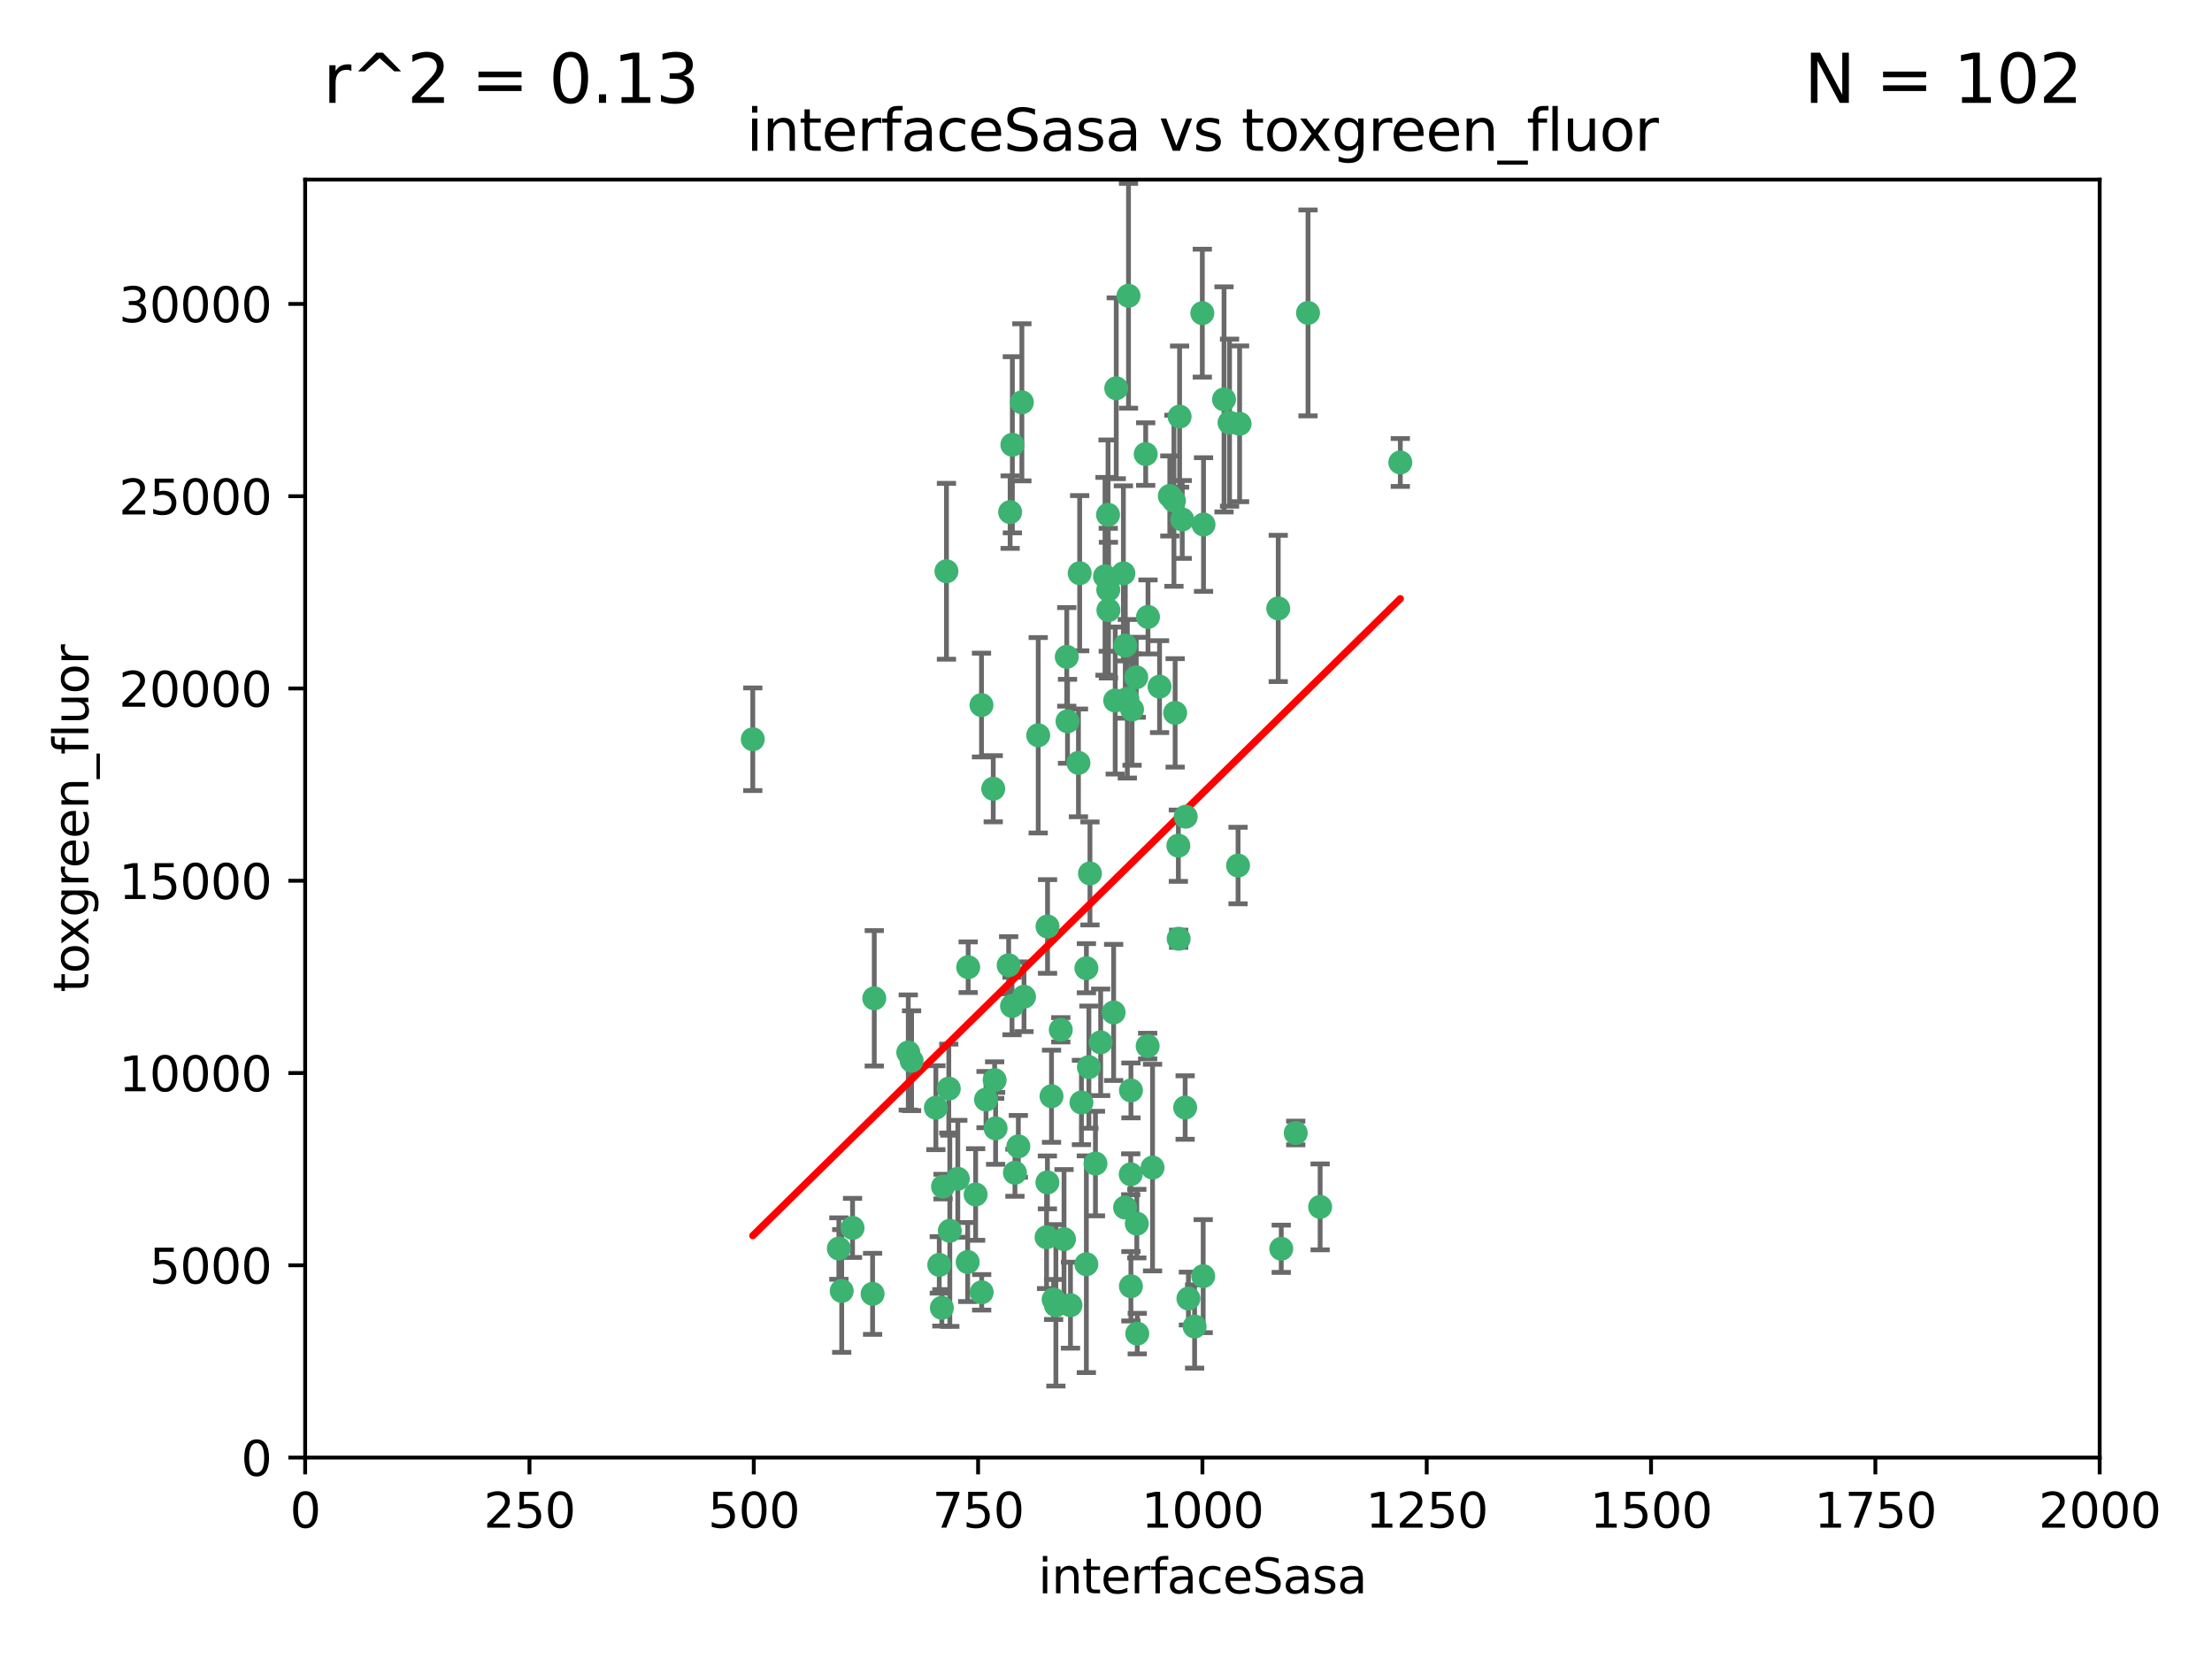<?xml version="1.0" encoding="utf-8" standalone="no"?>
<!DOCTYPE svg PUBLIC "-//W3C//DTD SVG 1.1//EN"
  "http://www.w3.org/Graphics/SVG/1.1/DTD/svg11.dtd">
<svg xmlns:xlink="http://www.w3.org/1999/xlink" width="460.8pt" height="345.6pt" viewBox="0 0 460.8 345.6" xmlns="http://www.w3.org/2000/svg" version="1.1">
 <defs>
  <style type="text/css">*{stroke-linejoin: round; stroke-linecap: butt}</style>
 </defs>
 <g id="figure_1">
  <g id="patch_1">
   <path d="M 0 345.6 
L 460.8 345.6 
L 460.8 0 
L 0 0 
z
" style="fill: #ffffff"/>
  </g>
  <g id="axes_1">
   <g id="patch_2">
    <path d="M 63.571 303.64 
L 437.4 303.64 
L 437.4 37.411 
L 63.571 37.411 
z
" style="fill: #ffffff"/>
   </g>
   <g id="PathCollection_1">
    <defs>
     <path id="mf957fd6efa" d="M 0 1.118 
C 0.297 1.118 0.581 1 0.791 0.791 
C 1 0.581 1.118 0.297 1.118 0 
C 1.118 -0.297 1 -0.581 0.791 -0.791 
C 0.581 -1 0.297 -1.118 0 -1.118 
C -0.297 -1.118 -0.581 -1 -0.791 -0.791 
C -1 -0.581 -1.118 -0.297 -1.118 0 
C -1.118 0.297 -1 0.581 -0.791 0.791 
C -0.581 1 -0.297 1.118 0 1.118 
z
" style="stroke: #3cb371"/>
    </defs>
    <g clip-path="url(#p0be15fbd98)">
     <use xlink:href="#mf957fd6efa" x="243.693" y="103.319" style="fill: #3cb371; stroke: #3cb371"/>
     <use xlink:href="#mf957fd6efa" x="272.484" y="65.184" style="fill: #3cb371; stroke: #3cb371"/>
     <use xlink:href="#mf957fd6efa" x="234.418" y="134.491" style="fill: #3cb371; stroke: #3cb371"/>
     <use xlink:href="#mf957fd6efa" x="266.28" y="126.749" style="fill: #3cb371; stroke: #3cb371"/>
     <use xlink:href="#mf957fd6efa" x="250.716" y="109.268" style="fill: #3cb371; stroke: #3cb371"/>
     <use xlink:href="#mf957fd6efa" x="254.987" y="83.201" style="fill: #3cb371; stroke: #3cb371"/>
     <use xlink:href="#mf957fd6efa" x="174.75" y="260.094" style="fill: #3cb371; stroke: #3cb371"/>
     <use xlink:href="#mf957fd6efa" x="212.875" y="83.811" style="fill: #3cb371; stroke: #3cb371"/>
     <use xlink:href="#mf957fd6efa" x="258.229" y="88.286" style="fill: #3cb371; stroke: #3cb371"/>
     <use xlink:href="#mf957fd6efa" x="241.557" y="143.039" style="fill: #3cb371; stroke: #3cb371"/>
     <use xlink:href="#mf957fd6efa" x="230.869" y="122.859" style="fill: #3cb371; stroke: #3cb371"/>
     <use xlink:href="#mf957fd6efa" x="230.194" y="120.054" style="fill: #3cb371; stroke: #3cb371"/>
     <use xlink:href="#mf957fd6efa" x="246.284" y="108.214" style="fill: #3cb371; stroke: #3cb371"/>
     <use xlink:href="#mf957fd6efa" x="244.553" y="104.315" style="fill: #3cb371; stroke: #3cb371"/>
     <use xlink:href="#mf957fd6efa" x="229.286" y="217.134" style="fill: #3cb371; stroke: #3cb371"/>
     <use xlink:href="#mf957fd6efa" x="235.088" y="61.614" style="fill: #3cb371; stroke: #3cb371"/>
     <use xlink:href="#mf957fd6efa" x="232.318" y="145.935" style="fill: #3cb371; stroke: #3cb371"/>
     <use xlink:href="#mf957fd6efa" x="256.134" y="88.045" style="fill: #3cb371; stroke: #3cb371"/>
     <use xlink:href="#mf957fd6efa" x="232.534" y="80.887" style="fill: #3cb371; stroke: #3cb371"/>
     <use xlink:href="#mf957fd6efa" x="234.02" y="119.44" style="fill: #3cb371; stroke: #3cb371"/>
     <use xlink:href="#mf957fd6efa" x="238.669" y="94.593" style="fill: #3cb371; stroke: #3cb371"/>
     <use xlink:href="#mf957fd6efa" x="210.43" y="106.684" style="fill: #3cb371; stroke: #3cb371"/>
     <use xlink:href="#mf957fd6efa" x="226.319" y="201.695" style="fill: #3cb371; stroke: #3cb371"/>
     <use xlink:href="#mf957fd6efa" x="245.731" y="86.787" style="fill: #3cb371; stroke: #3cb371"/>
     <use xlink:href="#mf957fd6efa" x="227.058" y="181.953" style="fill: #3cb371; stroke: #3cb371"/>
     <use xlink:href="#mf957fd6efa" x="266.908" y="260.14" style="fill: #3cb371; stroke: #3cb371"/>
     <use xlink:href="#mf957fd6efa" x="222.381" y="150.259" style="fill: #3cb371; stroke: #3cb371"/>
     <use xlink:href="#mf957fd6efa" x="269.927" y="236.024" style="fill: #3cb371; stroke: #3cb371"/>
     <use xlink:href="#mf957fd6efa" x="240.095" y="243.228" style="fill: #3cb371; stroke: #3cb371"/>
     <use xlink:href="#mf957fd6efa" x="291.711" y="96.341" style="fill: #3cb371; stroke: #3cb371"/>
     <use xlink:href="#mf957fd6efa" x="224.916" y="119.409" style="fill: #3cb371; stroke: #3cb371"/>
     <use xlink:href="#mf957fd6efa" x="250.465" y="65.233" style="fill: #3cb371; stroke: #3cb371"/>
     <use xlink:href="#mf957fd6efa" x="204.462" y="146.874" style="fill: #3cb371; stroke: #3cb371"/>
     <use xlink:href="#mf957fd6efa" x="201.688" y="201.487" style="fill: #3cb371; stroke: #3cb371"/>
     <use xlink:href="#mf957fd6efa" x="228.204" y="242.388" style="fill: #3cb371; stroke: #3cb371"/>
     <use xlink:href="#mf957fd6efa" x="210.123" y="201.077" style="fill: #3cb371; stroke: #3cb371"/>
     <use xlink:href="#mf957fd6efa" x="226.837" y="222.299" style="fill: #3cb371; stroke: #3cb371"/>
     <use xlink:href="#mf957fd6efa" x="236.82" y="254.906" style="fill: #3cb371; stroke: #3cb371"/>
     <use xlink:href="#mf957fd6efa" x="222.228" y="136.835" style="fill: #3cb371; stroke: #3cb371"/>
     <use xlink:href="#mf957fd6efa" x="230.822" y="107.234" style="fill: #3cb371; stroke: #3cb371"/>
     <use xlink:href="#mf957fd6efa" x="224.662" y="158.921" style="fill: #3cb371; stroke: #3cb371"/>
     <use xlink:href="#mf957fd6efa" x="204.503" y="269.209" style="fill: #3cb371; stroke: #3cb371"/>
     <use xlink:href="#mf957fd6efa" x="275.007" y="251.417" style="fill: #3cb371; stroke: #3cb371"/>
     <use xlink:href="#mf957fd6efa" x="236.699" y="141.091" style="fill: #3cb371; stroke: #3cb371"/>
     <use xlink:href="#mf957fd6efa" x="230.901" y="127.107" style="fill: #3cb371; stroke: #3cb371"/>
     <use xlink:href="#mf957fd6efa" x="234.375" y="251.547" style="fill: #3cb371; stroke: #3cb371"/>
     <use xlink:href="#mf957fd6efa" x="221.654" y="258.133" style="fill: #3cb371; stroke: #3cb371"/>
     <use xlink:href="#mf957fd6efa" x="212.14" y="238.808" style="fill: #3cb371; stroke: #3cb371"/>
     <use xlink:href="#mf957fd6efa" x="195.666" y="263.497" style="fill: #3cb371; stroke: #3cb371"/>
     <use xlink:href="#mf957fd6efa" x="245.473" y="176.169" style="fill: #3cb371; stroke: #3cb371"/>
     <use xlink:href="#mf957fd6efa" x="206.91" y="164.309" style="fill: #3cb371; stroke: #3cb371"/>
     <use xlink:href="#mf957fd6efa" x="235.596" y="227.152" style="fill: #3cb371; stroke: #3cb371"/>
     <use xlink:href="#mf957fd6efa" x="218.219" y="193.002" style="fill: #3cb371; stroke: #3cb371"/>
     <use xlink:href="#mf957fd6efa" x="247.573" y="270.514" style="fill: #3cb371; stroke: #3cb371"/>
     <use xlink:href="#mf957fd6efa" x="235.59" y="267.951" style="fill: #3cb371; stroke: #3cb371"/>
     <use xlink:href="#mf957fd6efa" x="201.587" y="262.903" style="fill: #3cb371; stroke: #3cb371"/>
     <use xlink:href="#mf957fd6efa" x="239.146" y="128.518" style="fill: #3cb371; stroke: #3cb371"/>
     <use xlink:href="#mf957fd6efa" x="236.912" y="277.818" style="fill: #3cb371; stroke: #3cb371"/>
     <use xlink:href="#mf957fd6efa" x="219.488" y="270.703" style="fill: #3cb371; stroke: #3cb371"/>
     <use xlink:href="#mf957fd6efa" x="196.206" y="272.443" style="fill: #3cb371; stroke: #3cb371"/>
     <use xlink:href="#mf957fd6efa" x="189.211" y="219.251" style="fill: #3cb371; stroke: #3cb371"/>
     <use xlink:href="#mf957fd6efa" x="226.308" y="263.364" style="fill: #3cb371; stroke: #3cb371"/>
     <use xlink:href="#mf957fd6efa" x="244.803" y="148.507" style="fill: #3cb371; stroke: #3cb371"/>
     <use xlink:href="#mf957fd6efa" x="203.241" y="248.836" style="fill: #3cb371; stroke: #3cb371"/>
     <use xlink:href="#mf957fd6efa" x="216.278" y="153.171" style="fill: #3cb371; stroke: #3cb371"/>
     <use xlink:href="#mf957fd6efa" x="219.05" y="228.365" style="fill: #3cb371; stroke: #3cb371"/>
     <use xlink:href="#mf957fd6efa" x="245.536" y="195.558" style="fill: #3cb371; stroke: #3cb371"/>
     <use xlink:href="#mf957fd6efa" x="239.078" y="217.914" style="fill: #3cb371; stroke: #3cb371"/>
     <use xlink:href="#mf957fd6efa" x="248.859" y="276.333" style="fill: #3cb371; stroke: #3cb371"/>
     <use xlink:href="#mf957fd6efa" x="231.989" y="210.91" style="fill: #3cb371; stroke: #3cb371"/>
     <use xlink:href="#mf957fd6efa" x="220.981" y="214.524" style="fill: #3cb371; stroke: #3cb371"/>
     <use xlink:href="#mf957fd6efa" x="250.648" y="265.846" style="fill: #3cb371; stroke: #3cb371"/>
     <use xlink:href="#mf957fd6efa" x="213.318" y="207.64" style="fill: #3cb371; stroke: #3cb371"/>
     <use xlink:href="#mf957fd6efa" x="235.826" y="147.801" style="fill: #3cb371; stroke: #3cb371"/>
     <use xlink:href="#mf957fd6efa" x="246.891" y="230.72" style="fill: #3cb371; stroke: #3cb371"/>
     <use xlink:href="#mf957fd6efa" x="196.452" y="247.192" style="fill: #3cb371; stroke: #3cb371"/>
     <use xlink:href="#mf957fd6efa" x="257.91" y="180.307" style="fill: #3cb371; stroke: #3cb371"/>
     <use xlink:href="#mf957fd6efa" x="194.959" y="230.755" style="fill: #3cb371; stroke: #3cb371"/>
     <use xlink:href="#mf957fd6efa" x="218.192" y="246.317" style="fill: #3cb371; stroke: #3cb371"/>
     <use xlink:href="#mf957fd6efa" x="247.005" y="170.133" style="fill: #3cb371; stroke: #3cb371"/>
     <use xlink:href="#mf957fd6efa" x="219.963" y="271.92" style="fill: #3cb371; stroke: #3cb371"/>
     <use xlink:href="#mf957fd6efa" x="177.602" y="255.796" style="fill: #3cb371; stroke: #3cb371"/>
     <use xlink:href="#mf957fd6efa" x="189.899" y="220.964" style="fill: #3cb371; stroke: #3cb371"/>
     <use xlink:href="#mf957fd6efa" x="175.346" y="268.93" style="fill: #3cb371; stroke: #3cb371"/>
     <use xlink:href="#mf957fd6efa" x="210.824" y="209.566" style="fill: #3cb371; stroke: #3cb371"/>
     <use xlink:href="#mf957fd6efa" x="197.864" y="256.398" style="fill: #3cb371; stroke: #3cb371"/>
     <use xlink:href="#mf957fd6efa" x="205.407" y="229.064" style="fill: #3cb371; stroke: #3cb371"/>
     <use xlink:href="#mf957fd6efa" x="234.846" y="145.567" style="fill: #3cb371; stroke: #3cb371"/>
     <use xlink:href="#mf957fd6efa" x="210.895" y="92.655" style="fill: #3cb371; stroke: #3cb371"/>
     <use xlink:href="#mf957fd6efa" x="223" y="271.892" style="fill: #3cb371; stroke: #3cb371"/>
     <use xlink:href="#mf957fd6efa" x="197.163" y="119.004" style="fill: #3cb371; stroke: #3cb371"/>
     <use xlink:href="#mf957fd6efa" x="225.284" y="229.667" style="fill: #3cb371; stroke: #3cb371"/>
     <use xlink:href="#mf957fd6efa" x="218.019" y="257.738" style="fill: #3cb371; stroke: #3cb371"/>
     <use xlink:href="#mf957fd6efa" x="211.432" y="244.305" style="fill: #3cb371; stroke: #3cb371"/>
     <use xlink:href="#mf957fd6efa" x="199.529" y="245.561" style="fill: #3cb371; stroke: #3cb371"/>
     <use xlink:href="#mf957fd6efa" x="235.549" y="244.625" style="fill: #3cb371; stroke: #3cb371"/>
     <use xlink:href="#mf957fd6efa" x="197.651" y="226.772" style="fill: #3cb371; stroke: #3cb371"/>
     <use xlink:href="#mf957fd6efa" x="207.406" y="235.058" style="fill: #3cb371; stroke: #3cb371"/>
     <use xlink:href="#mf957fd6efa" x="181.778" y="269.529" style="fill: #3cb371; stroke: #3cb371"/>
     <use xlink:href="#mf957fd6efa" x="207.202" y="225.004" style="fill: #3cb371; stroke: #3cb371"/>
     <use xlink:href="#mf957fd6efa" x="156.817" y="153.996" style="fill: #3cb371; stroke: #3cb371"/>
     <use xlink:href="#mf957fd6efa" x="182.127" y="207.963" style="fill: #3cb371; stroke: #3cb371"/>
    </g>
   </g>
   <g id="matplotlib.axis_1">
    <g id="xtick_1">
     <g id="line2d_1">
      <defs>
       <path id="m76febc7cf1" d="M 0 0 
L 0 3.5 
" style="stroke: #000000; stroke-width: 0.8"/>
      </defs>
      <g>
       <use xlink:href="#m76febc7cf1" x="63.571" y="303.64" style="stroke: #000000; stroke-width: 0.8"/>
      </g>
     </g>
     <g id="text_1">
      <!-- 0 -->
      <g transform="translate(60.39 318.238)scale(0.1 -0.1)">
       <defs>
        <path id="DejaVuSans-30" d="M 2034 4250 
Q 1547 4250 1301 3770 
Q 1056 3291 1056 2328 
Q 1056 1369 1301 889 
Q 1547 409 2034 409 
Q 2525 409 2770 889 
Q 3016 1369 3016 2328 
Q 3016 3291 2770 3770 
Q 2525 4250 2034 4250 
z
M 2034 4750 
Q 2819 4750 3233 4129 
Q 3647 3509 3647 2328 
Q 3647 1150 3233 529 
Q 2819 -91 2034 -91 
Q 1250 -91 836 529 
Q 422 1150 422 2328 
Q 422 3509 836 4129 
Q 1250 4750 2034 4750 
z
" transform="scale(0.016)"/>
       </defs>
       <use xlink:href="#DejaVuSans-30"/>
      </g>
     </g>
    </g>
    <g id="xtick_2">
     <g id="line2d_2">
      <g>
       <use xlink:href="#m76febc7cf1" x="110.3" y="303.64" style="stroke: #000000; stroke-width: 0.8"/>
      </g>
     </g>
     <g id="text_2">
      <!-- 250 -->
      <g transform="translate(100.756 318.238)scale(0.1 -0.1)">
       <defs>
        <path id="DejaVuSans-32" d="M 1228 531 
L 3431 531 
L 3431 0 
L 469 0 
L 469 531 
Q 828 903 1448 1529 
Q 2069 2156 2228 2338 
Q 2531 2678 2651 2914 
Q 2772 3150 2772 3378 
Q 2772 3750 2511 3984 
Q 2250 4219 1831 4219 
Q 1534 4219 1204 4116 
Q 875 4013 500 3803 
L 500 4441 
Q 881 4594 1212 4672 
Q 1544 4750 1819 4750 
Q 2544 4750 2975 4387 
Q 3406 4025 3406 3419 
Q 3406 3131 3298 2873 
Q 3191 2616 2906 2266 
Q 2828 2175 2409 1742 
Q 1991 1309 1228 531 
z
" transform="scale(0.016)"/>
        <path id="DejaVuSans-35" d="M 691 4666 
L 3169 4666 
L 3169 4134 
L 1269 4134 
L 1269 2991 
Q 1406 3038 1543 3061 
Q 1681 3084 1819 3084 
Q 2600 3084 3056 2656 
Q 3513 2228 3513 1497 
Q 3513 744 3044 326 
Q 2575 -91 1722 -91 
Q 1428 -91 1123 -41 
Q 819 9 494 109 
L 494 744 
Q 775 591 1075 516 
Q 1375 441 1709 441 
Q 2250 441 2565 725 
Q 2881 1009 2881 1497 
Q 2881 1984 2565 2268 
Q 2250 2553 1709 2553 
Q 1456 2553 1204 2497 
Q 953 2441 691 2322 
L 691 4666 
z
" transform="scale(0.016)"/>
       </defs>
       <use xlink:href="#DejaVuSans-32"/>
       <use xlink:href="#DejaVuSans-35" x="63.623"/>
       <use xlink:href="#DejaVuSans-30" x="127.246"/>
      </g>
     </g>
    </g>
    <g id="xtick_3">
     <g id="line2d_3">
      <g>
       <use xlink:href="#m76febc7cf1" x="157.028" y="303.64" style="stroke: #000000; stroke-width: 0.8"/>
      </g>
     </g>
     <g id="text_3">
      <!-- 500 -->
      <g transform="translate(147.485 318.238)scale(0.1 -0.1)">
       <use xlink:href="#DejaVuSans-35"/>
       <use xlink:href="#DejaVuSans-30" x="63.623"/>
       <use xlink:href="#DejaVuSans-30" x="127.246"/>
      </g>
     </g>
    </g>
    <g id="xtick_4">
     <g id="line2d_4">
      <g>
       <use xlink:href="#m76febc7cf1" x="203.757" y="303.64" style="stroke: #000000; stroke-width: 0.8"/>
      </g>
     </g>
     <g id="text_4">
      <!-- 750 -->
      <g transform="translate(194.213 318.238)scale(0.1 -0.1)">
       <defs>
        <path id="DejaVuSans-37" d="M 525 4666 
L 3525 4666 
L 3525 4397 
L 1831 0 
L 1172 0 
L 2766 4134 
L 525 4134 
L 525 4666 
z
" transform="scale(0.016)"/>
       </defs>
       <use xlink:href="#DejaVuSans-37"/>
       <use xlink:href="#DejaVuSans-35" x="63.623"/>
       <use xlink:href="#DejaVuSans-30" x="127.246"/>
      </g>
     </g>
    </g>
    <g id="xtick_5">
     <g id="line2d_5">
      <g>
       <use xlink:href="#m76febc7cf1" x="250.486" y="303.64" style="stroke: #000000; stroke-width: 0.8"/>
      </g>
     </g>
     <g id="text_5">
      <!-- 1000 -->
      <g transform="translate(237.761 318.238)scale(0.1 -0.1)">
       <defs>
        <path id="DejaVuSans-31" d="M 794 531 
L 1825 531 
L 1825 4091 
L 703 3866 
L 703 4441 
L 1819 4666 
L 2450 4666 
L 2450 531 
L 3481 531 
L 3481 0 
L 794 0 
L 794 531 
z
" transform="scale(0.016)"/>
       </defs>
       <use xlink:href="#DejaVuSans-31"/>
       <use xlink:href="#DejaVuSans-30" x="63.623"/>
       <use xlink:href="#DejaVuSans-30" x="127.246"/>
       <use xlink:href="#DejaVuSans-30" x="190.869"/>
      </g>
     </g>
    </g>
    <g id="xtick_6">
     <g id="line2d_6">
      <g>
       <use xlink:href="#m76febc7cf1" x="297.214" y="303.64" style="stroke: #000000; stroke-width: 0.8"/>
      </g>
     </g>
     <g id="text_6">
      <!-- 1250 -->
      <g transform="translate(284.489 318.238)scale(0.1 -0.1)">
       <use xlink:href="#DejaVuSans-31"/>
       <use xlink:href="#DejaVuSans-32" x="63.623"/>
       <use xlink:href="#DejaVuSans-35" x="127.246"/>
       <use xlink:href="#DejaVuSans-30" x="190.869"/>
      </g>
     </g>
    </g>
    <g id="xtick_7">
     <g id="line2d_7">
      <g>
       <use xlink:href="#m76febc7cf1" x="343.943" y="303.64" style="stroke: #000000; stroke-width: 0.8"/>
      </g>
     </g>
     <g id="text_7">
      <!-- 1500 -->
      <g transform="translate(331.218 318.238)scale(0.1 -0.1)">
       <use xlink:href="#DejaVuSans-31"/>
       <use xlink:href="#DejaVuSans-35" x="63.623"/>
       <use xlink:href="#DejaVuSans-30" x="127.246"/>
       <use xlink:href="#DejaVuSans-30" x="190.869"/>
      </g>
     </g>
    </g>
    <g id="xtick_8">
     <g id="line2d_8">
      <g>
       <use xlink:href="#m76febc7cf1" x="390.671" y="303.64" style="stroke: #000000; stroke-width: 0.8"/>
      </g>
     </g>
     <g id="text_8">
      <!-- 1750 -->
      <g transform="translate(377.946 318.238)scale(0.1 -0.1)">
       <use xlink:href="#DejaVuSans-31"/>
       <use xlink:href="#DejaVuSans-37" x="63.623"/>
       <use xlink:href="#DejaVuSans-35" x="127.246"/>
       <use xlink:href="#DejaVuSans-30" x="190.869"/>
      </g>
     </g>
    </g>
    <g id="xtick_9">
     <g id="line2d_9">
      <g>
       <use xlink:href="#m76febc7cf1" x="437.4" y="303.64" style="stroke: #000000; stroke-width: 0.8"/>
      </g>
     </g>
     <g id="text_9">
      <!-- 2000 -->
      <g transform="translate(424.675 318.238)scale(0.1 -0.1)">
       <use xlink:href="#DejaVuSans-32"/>
       <use xlink:href="#DejaVuSans-30" x="63.623"/>
       <use xlink:href="#DejaVuSans-30" x="127.246"/>
       <use xlink:href="#DejaVuSans-30" x="190.869"/>
      </g>
     </g>
    </g>
    <g id="text_10">
     <!-- interfaceSasa -->
     <g transform="translate(216.279 331.917)scale(0.1 -0.1)">
      <defs>
       <path id="DejaVuSans-69" d="M 603 3500 
L 1178 3500 
L 1178 0 
L 603 0 
L 603 3500 
z
M 603 4863 
L 1178 4863 
L 1178 4134 
L 603 4134 
L 603 4863 
z
" transform="scale(0.016)"/>
       <path id="DejaVuSans-6e" d="M 3513 2113 
L 3513 0 
L 2938 0 
L 2938 2094 
Q 2938 2591 2744 2837 
Q 2550 3084 2163 3084 
Q 1697 3084 1428 2787 
Q 1159 2491 1159 1978 
L 1159 0 
L 581 0 
L 581 3500 
L 1159 3500 
L 1159 2956 
Q 1366 3272 1645 3428 
Q 1925 3584 2291 3584 
Q 2894 3584 3203 3211 
Q 3513 2838 3513 2113 
z
" transform="scale(0.016)"/>
       <path id="DejaVuSans-74" d="M 1172 4494 
L 1172 3500 
L 2356 3500 
L 2356 3053 
L 1172 3053 
L 1172 1153 
Q 1172 725 1289 603 
Q 1406 481 1766 481 
L 2356 481 
L 2356 0 
L 1766 0 
Q 1100 0 847 248 
Q 594 497 594 1153 
L 594 3053 
L 172 3053 
L 172 3500 
L 594 3500 
L 594 4494 
L 1172 4494 
z
" transform="scale(0.016)"/>
       <path id="DejaVuSans-65" d="M 3597 1894 
L 3597 1613 
L 953 1613 
Q 991 1019 1311 708 
Q 1631 397 2203 397 
Q 2534 397 2845 478 
Q 3156 559 3463 722 
L 3463 178 
Q 3153 47 2828 -22 
Q 2503 -91 2169 -91 
Q 1331 -91 842 396 
Q 353 884 353 1716 
Q 353 2575 817 3079 
Q 1281 3584 2069 3584 
Q 2775 3584 3186 3129 
Q 3597 2675 3597 1894 
z
M 3022 2063 
Q 3016 2534 2758 2815 
Q 2500 3097 2075 3097 
Q 1594 3097 1305 2825 
Q 1016 2553 972 2059 
L 3022 2063 
z
" transform="scale(0.016)"/>
       <path id="DejaVuSans-72" d="M 2631 2963 
Q 2534 3019 2420 3045 
Q 2306 3072 2169 3072 
Q 1681 3072 1420 2755 
Q 1159 2438 1159 1844 
L 1159 0 
L 581 0 
L 581 3500 
L 1159 3500 
L 1159 2956 
Q 1341 3275 1631 3429 
Q 1922 3584 2338 3584 
Q 2397 3584 2469 3576 
Q 2541 3569 2628 3553 
L 2631 2963 
z
" transform="scale(0.016)"/>
       <path id="DejaVuSans-66" d="M 2375 4863 
L 2375 4384 
L 1825 4384 
Q 1516 4384 1395 4259 
Q 1275 4134 1275 3809 
L 1275 3500 
L 2222 3500 
L 2222 3053 
L 1275 3053 
L 1275 0 
L 697 0 
L 697 3053 
L 147 3053 
L 147 3500 
L 697 3500 
L 697 3744 
Q 697 4328 969 4595 
Q 1241 4863 1831 4863 
L 2375 4863 
z
" transform="scale(0.016)"/>
       <path id="DejaVuSans-61" d="M 2194 1759 
Q 1497 1759 1228 1600 
Q 959 1441 959 1056 
Q 959 750 1161 570 
Q 1363 391 1709 391 
Q 2188 391 2477 730 
Q 2766 1069 2766 1631 
L 2766 1759 
L 2194 1759 
z
M 3341 1997 
L 3341 0 
L 2766 0 
L 2766 531 
Q 2569 213 2275 61 
Q 1981 -91 1556 -91 
Q 1019 -91 701 211 
Q 384 513 384 1019 
Q 384 1609 779 1909 
Q 1175 2209 1959 2209 
L 2766 2209 
L 2766 2266 
Q 2766 2663 2505 2880 
Q 2244 3097 1772 3097 
Q 1472 3097 1187 3025 
Q 903 2953 641 2809 
L 641 3341 
Q 956 3463 1253 3523 
Q 1550 3584 1831 3584 
Q 2591 3584 2966 3190 
Q 3341 2797 3341 1997 
z
" transform="scale(0.016)"/>
       <path id="DejaVuSans-63" d="M 3122 3366 
L 3122 2828 
Q 2878 2963 2633 3030 
Q 2388 3097 2138 3097 
Q 1578 3097 1268 2742 
Q 959 2388 959 1747 
Q 959 1106 1268 751 
Q 1578 397 2138 397 
Q 2388 397 2633 464 
Q 2878 531 3122 666 
L 3122 134 
Q 2881 22 2623 -34 
Q 2366 -91 2075 -91 
Q 1284 -91 818 406 
Q 353 903 353 1747 
Q 353 2603 823 3093 
Q 1294 3584 2113 3584 
Q 2378 3584 2631 3529 
Q 2884 3475 3122 3366 
z
" transform="scale(0.016)"/>
       <path id="DejaVuSans-53" d="M 3425 4513 
L 3425 3897 
Q 3066 4069 2747 4153 
Q 2428 4238 2131 4238 
Q 1616 4238 1336 4038 
Q 1056 3838 1056 3469 
Q 1056 3159 1242 3001 
Q 1428 2844 1947 2747 
L 2328 2669 
Q 3034 2534 3370 2195 
Q 3706 1856 3706 1288 
Q 3706 609 3251 259 
Q 2797 -91 1919 -91 
Q 1588 -91 1214 -16 
Q 841 59 441 206 
L 441 856 
Q 825 641 1194 531 
Q 1563 422 1919 422 
Q 2459 422 2753 634 
Q 3047 847 3047 1241 
Q 3047 1584 2836 1778 
Q 2625 1972 2144 2069 
L 1759 2144 
Q 1053 2284 737 2584 
Q 422 2884 422 3419 
Q 422 4038 858 4394 
Q 1294 4750 2059 4750 
Q 2388 4750 2728 4690 
Q 3069 4631 3425 4513 
z
" transform="scale(0.016)"/>
       <path id="DejaVuSans-73" d="M 2834 3397 
L 2834 2853 
Q 2591 2978 2328 3040 
Q 2066 3103 1784 3103 
Q 1356 3103 1142 2972 
Q 928 2841 928 2578 
Q 928 2378 1081 2264 
Q 1234 2150 1697 2047 
L 1894 2003 
Q 2506 1872 2764 1633 
Q 3022 1394 3022 966 
Q 3022 478 2636 193 
Q 2250 -91 1575 -91 
Q 1294 -91 989 -36 
Q 684 19 347 128 
L 347 722 
Q 666 556 975 473 
Q 1284 391 1588 391 
Q 1994 391 2212 530 
Q 2431 669 2431 922 
Q 2431 1156 2273 1281 
Q 2116 1406 1581 1522 
L 1381 1569 
Q 847 1681 609 1914 
Q 372 2147 372 2553 
Q 372 3047 722 3315 
Q 1072 3584 1716 3584 
Q 2034 3584 2315 3537 
Q 2597 3491 2834 3397 
z
" transform="scale(0.016)"/>
      </defs>
      <use xlink:href="#DejaVuSans-69"/>
      <use xlink:href="#DejaVuSans-6e" x="27.783"/>
      <use xlink:href="#DejaVuSans-74" x="91.162"/>
      <use xlink:href="#DejaVuSans-65" x="130.371"/>
      <use xlink:href="#DejaVuSans-72" x="191.895"/>
      <use xlink:href="#DejaVuSans-66" x="233.008"/>
      <use xlink:href="#DejaVuSans-61" x="268.213"/>
      <use xlink:href="#DejaVuSans-63" x="329.492"/>
      <use xlink:href="#DejaVuSans-65" x="384.473"/>
      <use xlink:href="#DejaVuSans-53" x="445.996"/>
      <use xlink:href="#DejaVuSans-61" x="509.473"/>
      <use xlink:href="#DejaVuSans-73" x="570.752"/>
      <use xlink:href="#DejaVuSans-61" x="622.852"/>
     </g>
    </g>
   </g>
   <g id="matplotlib.axis_2">
    <g id="ytick_1">
     <g id="line2d_10">
      <defs>
       <path id="m6f57ebab94" d="M 0 0 
L -3.5 0 
" style="stroke: #000000; stroke-width: 0.8"/>
      </defs>
      <g>
       <use xlink:href="#m6f57ebab94" x="63.571" y="303.64" style="stroke: #000000; stroke-width: 0.8"/>
      </g>
     </g>
     <g id="text_11">
      <!-- 0 -->
      <g transform="translate(50.209 307.439)scale(0.1 -0.1)">
       <use xlink:href="#DejaVuSans-30"/>
      </g>
     </g>
    </g>
    <g id="ytick_2">
     <g id="line2d_11">
      <g>
       <use xlink:href="#m6f57ebab94" x="63.571" y="263.586" style="stroke: #000000; stroke-width: 0.8"/>
      </g>
     </g>
     <g id="text_12">
      <!-- 5000 -->
      <g transform="translate(31.121 267.385)scale(0.1 -0.1)">
       <use xlink:href="#DejaVuSans-35"/>
       <use xlink:href="#DejaVuSans-30" x="63.623"/>
       <use xlink:href="#DejaVuSans-30" x="127.246"/>
       <use xlink:href="#DejaVuSans-30" x="190.869"/>
      </g>
     </g>
    </g>
    <g id="ytick_3">
     <g id="line2d_12">
      <g>
       <use xlink:href="#m6f57ebab94" x="63.571" y="223.532" style="stroke: #000000; stroke-width: 0.8"/>
      </g>
     </g>
     <g id="text_13">
      <!-- 10000 -->
      <g transform="translate(24.759 227.331)scale(0.1 -0.1)">
       <use xlink:href="#DejaVuSans-31"/>
       <use xlink:href="#DejaVuSans-30" x="63.623"/>
       <use xlink:href="#DejaVuSans-30" x="127.246"/>
       <use xlink:href="#DejaVuSans-30" x="190.869"/>
       <use xlink:href="#DejaVuSans-30" x="254.492"/>
      </g>
     </g>
    </g>
    <g id="ytick_4">
     <g id="line2d_13">
      <g>
       <use xlink:href="#m6f57ebab94" x="63.571" y="183.478" style="stroke: #000000; stroke-width: 0.8"/>
      </g>
     </g>
     <g id="text_14">
      <!-- 15000 -->
      <g transform="translate(24.759 187.278)scale(0.1 -0.1)">
       <use xlink:href="#DejaVuSans-31"/>
       <use xlink:href="#DejaVuSans-35" x="63.623"/>
       <use xlink:href="#DejaVuSans-30" x="127.246"/>
       <use xlink:href="#DejaVuSans-30" x="190.869"/>
       <use xlink:href="#DejaVuSans-30" x="254.492"/>
      </g>
     </g>
    </g>
    <g id="ytick_5">
     <g id="line2d_14">
      <g>
       <use xlink:href="#m6f57ebab94" x="63.571" y="143.424" style="stroke: #000000; stroke-width: 0.8"/>
      </g>
     </g>
     <g id="text_15">
      <!-- 20000 -->
      <g transform="translate(24.759 147.224)scale(0.1 -0.1)">
       <use xlink:href="#DejaVuSans-32"/>
       <use xlink:href="#DejaVuSans-30" x="63.623"/>
       <use xlink:href="#DejaVuSans-30" x="127.246"/>
       <use xlink:href="#DejaVuSans-30" x="190.869"/>
       <use xlink:href="#DejaVuSans-30" x="254.492"/>
      </g>
     </g>
    </g>
    <g id="ytick_6">
     <g id="line2d_15">
      <g>
       <use xlink:href="#m6f57ebab94" x="63.571" y="103.371" style="stroke: #000000; stroke-width: 0.8"/>
      </g>
     </g>
     <g id="text_16">
      <!-- 25000 -->
      <g transform="translate(24.759 107.17)scale(0.1 -0.1)">
       <use xlink:href="#DejaVuSans-32"/>
       <use xlink:href="#DejaVuSans-35" x="63.623"/>
       <use xlink:href="#DejaVuSans-30" x="127.246"/>
       <use xlink:href="#DejaVuSans-30" x="190.869"/>
       <use xlink:href="#DejaVuSans-30" x="254.492"/>
      </g>
     </g>
    </g>
    <g id="ytick_7">
     <g id="line2d_16">
      <g>
       <use xlink:href="#m6f57ebab94" x="63.571" y="63.317" style="stroke: #000000; stroke-width: 0.8"/>
      </g>
     </g>
     <g id="text_17">
      <!-- 30000 -->
      <g transform="translate(24.759 67.116)scale(0.1 -0.1)">
       <defs>
        <path id="DejaVuSans-33" d="M 2597 2516 
Q 3050 2419 3304 2112 
Q 3559 1806 3559 1356 
Q 3559 666 3084 287 
Q 2609 -91 1734 -91 
Q 1441 -91 1130 -33 
Q 819 25 488 141 
L 488 750 
Q 750 597 1062 519 
Q 1375 441 1716 441 
Q 2309 441 2620 675 
Q 2931 909 2931 1356 
Q 2931 1769 2642 2001 
Q 2353 2234 1838 2234 
L 1294 2234 
L 1294 2753 
L 1863 2753 
Q 2328 2753 2575 2939 
Q 2822 3125 2822 3475 
Q 2822 3834 2567 4026 
Q 2313 4219 1838 4219 
Q 1578 4219 1281 4162 
Q 984 4106 628 3988 
L 628 4550 
Q 988 4650 1302 4700 
Q 1616 4750 1894 4750 
Q 2613 4750 3031 4423 
Q 3450 4097 3450 3541 
Q 3450 3153 3228 2886 
Q 3006 2619 2597 2516 
z
" transform="scale(0.016)"/>
       </defs>
       <use xlink:href="#DejaVuSans-33"/>
       <use xlink:href="#DejaVuSans-30" x="63.623"/>
       <use xlink:href="#DejaVuSans-30" x="127.246"/>
       <use xlink:href="#DejaVuSans-30" x="190.869"/>
       <use xlink:href="#DejaVuSans-30" x="254.492"/>
      </g>
     </g>
    </g>
    <g id="text_18">
     <!-- toxgreen_fluor -->
     <g transform="translate(18.401 206.72)rotate(-90)scale(0.1 -0.1)">
      <defs>
       <path id="DejaVuSans-6f" d="M 1959 3097 
Q 1497 3097 1228 2736 
Q 959 2375 959 1747 
Q 959 1119 1226 758 
Q 1494 397 1959 397 
Q 2419 397 2687 759 
Q 2956 1122 2956 1747 
Q 2956 2369 2687 2733 
Q 2419 3097 1959 3097 
z
M 1959 3584 
Q 2709 3584 3137 3096 
Q 3566 2609 3566 1747 
Q 3566 888 3137 398 
Q 2709 -91 1959 -91 
Q 1206 -91 779 398 
Q 353 888 353 1747 
Q 353 2609 779 3096 
Q 1206 3584 1959 3584 
z
" transform="scale(0.016)"/>
       <path id="DejaVuSans-78" d="M 3513 3500 
L 2247 1797 
L 3578 0 
L 2900 0 
L 1881 1375 
L 863 0 
L 184 0 
L 1544 1831 
L 300 3500 
L 978 3500 
L 1906 2253 
L 2834 3500 
L 3513 3500 
z
" transform="scale(0.016)"/>
       <path id="DejaVuSans-67" d="M 2906 1791 
Q 2906 2416 2648 2759 
Q 2391 3103 1925 3103 
Q 1463 3103 1205 2759 
Q 947 2416 947 1791 
Q 947 1169 1205 825 
Q 1463 481 1925 481 
Q 2391 481 2648 825 
Q 2906 1169 2906 1791 
z
M 3481 434 
Q 3481 -459 3084 -895 
Q 2688 -1331 1869 -1331 
Q 1566 -1331 1297 -1286 
Q 1028 -1241 775 -1147 
L 775 -588 
Q 1028 -725 1275 -790 
Q 1522 -856 1778 -856 
Q 2344 -856 2625 -561 
Q 2906 -266 2906 331 
L 2906 616 
Q 2728 306 2450 153 
Q 2172 0 1784 0 
Q 1141 0 747 490 
Q 353 981 353 1791 
Q 353 2603 747 3093 
Q 1141 3584 1784 3584 
Q 2172 3584 2450 3431 
Q 2728 3278 2906 2969 
L 2906 3500 
L 3481 3500 
L 3481 434 
z
" transform="scale(0.016)"/>
       <path id="DejaVuSans-5f" d="M 3263 -1063 
L 3263 -1509 
L -63 -1509 
L -63 -1063 
L 3263 -1063 
z
" transform="scale(0.016)"/>
       <path id="DejaVuSans-6c" d="M 603 4863 
L 1178 4863 
L 1178 0 
L 603 0 
L 603 4863 
z
" transform="scale(0.016)"/>
       <path id="DejaVuSans-75" d="M 544 1381 
L 544 3500 
L 1119 3500 
L 1119 1403 
Q 1119 906 1312 657 
Q 1506 409 1894 409 
Q 2359 409 2629 706 
Q 2900 1003 2900 1516 
L 2900 3500 
L 3475 3500 
L 3475 0 
L 2900 0 
L 2900 538 
Q 2691 219 2414 64 
Q 2138 -91 1772 -91 
Q 1169 -91 856 284 
Q 544 659 544 1381 
z
M 1991 3584 
L 1991 3584 
z
" transform="scale(0.016)"/>
      </defs>
      <use xlink:href="#DejaVuSans-74"/>
      <use xlink:href="#DejaVuSans-6f" x="39.209"/>
      <use xlink:href="#DejaVuSans-78" x="97.266"/>
      <use xlink:href="#DejaVuSans-67" x="156.445"/>
      <use xlink:href="#DejaVuSans-72" x="219.922"/>
      <use xlink:href="#DejaVuSans-65" x="258.785"/>
      <use xlink:href="#DejaVuSans-65" x="320.309"/>
      <use xlink:href="#DejaVuSans-6e" x="381.832"/>
      <use xlink:href="#DejaVuSans-5f" x="445.211"/>
      <use xlink:href="#DejaVuSans-66" x="495.211"/>
      <use xlink:href="#DejaVuSans-6c" x="530.416"/>
      <use xlink:href="#DejaVuSans-75" x="558.199"/>
      <use xlink:href="#DejaVuSans-6f" x="621.578"/>
      <use xlink:href="#DejaVuSans-72" x="682.76"/>
     </g>
    </g>
   </g>
   <g id="LineCollection_1">
    <path d="M 243.693 111.662 
L 243.693 94.976 
" clip-path="url(#p0be15fbd98)" style="fill: none; stroke: #696969"/>
    <path d="M 272.484 86.629 
L 272.484 43.739 
" clip-path="url(#p0be15fbd98)" style="fill: none; stroke: #696969"/>
    <path d="M 234.418 149.606 
L 234.418 119.375 
" clip-path="url(#p0be15fbd98)" style="fill: none; stroke: #696969"/>
    <path d="M 266.28 141.983 
L 266.28 111.515 
" clip-path="url(#p0be15fbd98)" style="fill: none; stroke: #696969"/>
    <path d="M 250.716 123.191 
L 250.716 95.346 
" clip-path="url(#p0be15fbd98)" style="fill: none; stroke: #696969"/>
    <path d="M 254.987 106.648 
L 254.987 59.753 
" clip-path="url(#p0be15fbd98)" style="fill: none; stroke: #696969"/>
    <path d="M 174.75 266.497 
L 174.75 253.692 
" clip-path="url(#p0be15fbd98)" style="fill: none; stroke: #696969"/>
    <path d="M 212.875 100.173 
L 212.875 67.45 
" clip-path="url(#p0be15fbd98)" style="fill: none; stroke: #696969"/>
    <path d="M 258.229 104.51 
L 258.229 72.063 
" clip-path="url(#p0be15fbd98)" style="fill: none; stroke: #696969"/>
    <path d="M 241.557 152.61 
L 241.557 133.468 
" clip-path="url(#p0be15fbd98)" style="fill: none; stroke: #696969"/>
    <path d="M 230.869 135.667 
L 230.869 110.051 
" clip-path="url(#p0be15fbd98)" style="fill: none; stroke: #696969"/>
    <path d="M 230.194 140.659 
L 230.194 99.45 
" clip-path="url(#p0be15fbd98)" style="fill: none; stroke: #696969"/>
    <path d="M 246.284 116.326 
L 246.284 100.101 
" clip-path="url(#p0be15fbd98)" style="fill: none; stroke: #696969"/>
    <path d="M 244.553 122.133 
L 244.553 86.497 
" clip-path="url(#p0be15fbd98)" style="fill: none; stroke: #696969"/>
    <path d="M 229.286 228.233 
L 229.286 206.035 
" clip-path="url(#p0be15fbd98)" style="fill: none; stroke: #696969"/>
    <path d="M 235.088 85.029 
L 235.088 38.199 
" clip-path="url(#p0be15fbd98)" style="fill: none; stroke: #696969"/>
    <path d="M 232.318 161.248 
L 232.318 130.622 
" clip-path="url(#p0be15fbd98)" style="fill: none; stroke: #696969"/>
    <path d="M 256.134 105.444 
L 256.134 70.646 
" clip-path="url(#p0be15fbd98)" style="fill: none; stroke: #696969"/>
    <path d="M 232.534 99.727 
L 232.534 62.047 
" clip-path="url(#p0be15fbd98)" style="fill: none; stroke: #696969"/>
    <path d="M 234.02 137.675 
L 234.02 101.206 
" clip-path="url(#p0be15fbd98)" style="fill: none; stroke: #696969"/>
    <path d="M 238.669 101.108 
L 238.669 88.078 
" clip-path="url(#p0be15fbd98)" style="fill: none; stroke: #696969"/>
    <path d="M 210.43 114.235 
L 210.43 99.134 
" clip-path="url(#p0be15fbd98)" style="fill: none; stroke: #696969"/>
    <path d="M 226.319 206.809 
L 226.319 196.58 
" clip-path="url(#p0be15fbd98)" style="fill: none; stroke: #696969"/>
    <path d="M 245.731 101.495 
L 245.731 72.08 
" clip-path="url(#p0be15fbd98)" style="fill: none; stroke: #696969"/>
    <path d="M 227.058 192.683 
L 227.058 171.223 
" clip-path="url(#p0be15fbd98)" style="fill: none; stroke: #696969"/>
    <path d="M 266.908 265.065 
L 266.908 255.214 
" clip-path="url(#p0be15fbd98)" style="fill: none; stroke: #696969"/>
    <path d="M 222.381 159.003 
L 222.381 141.514 
" clip-path="url(#p0be15fbd98)" style="fill: none; stroke: #696969"/>
    <path d="M 269.927 238.492 
L 269.927 233.557 
" clip-path="url(#p0be15fbd98)" style="fill: none; stroke: #696969"/>
    <path d="M 240.095 264.748 
L 240.095 221.708 
" clip-path="url(#p0be15fbd98)" style="fill: none; stroke: #696969"/>
    <path d="M 291.711 101.329 
L 291.711 91.353 
" clip-path="url(#p0be15fbd98)" style="fill: none; stroke: #696969"/>
    <path d="M 224.916 135.574 
L 224.916 103.243 
" clip-path="url(#p0be15fbd98)" style="fill: none; stroke: #696969"/>
    <path d="M 250.465 78.556 
L 250.465 51.911 
" clip-path="url(#p0be15fbd98)" style="fill: none; stroke: #696969"/>
    <path d="M 204.462 157.684 
L 204.462 136.065 
" clip-path="url(#p0be15fbd98)" style="fill: none; stroke: #696969"/>
    <path d="M 201.688 206.761 
L 201.688 196.213 
" clip-path="url(#p0be15fbd98)" style="fill: none; stroke: #696969"/>
    <path d="M 228.204 253.279 
L 228.204 231.496 
" clip-path="url(#p0be15fbd98)" style="fill: none; stroke: #696969"/>
    <path d="M 210.123 207.031 
L 210.123 195.122 
" clip-path="url(#p0be15fbd98)" style="fill: none; stroke: #696969"/>
    <path d="M 226.837 235.023 
L 226.837 209.574 
" clip-path="url(#p0be15fbd98)" style="fill: none; stroke: #696969"/>
    <path d="M 236.82 262.048 
L 236.82 247.764 
" clip-path="url(#p0be15fbd98)" style="fill: none; stroke: #696969"/>
    <path d="M 222.228 147.104 
L 222.228 126.566 
" clip-path="url(#p0be15fbd98)" style="fill: none; stroke: #696969"/>
    <path d="M 230.822 122.819 
L 230.822 91.649 
" clip-path="url(#p0be15fbd98)" style="fill: none; stroke: #696969"/>
    <path d="M 224.662 170.147 
L 224.662 147.694 
" clip-path="url(#p0be15fbd98)" style="fill: none; stroke: #696969"/>
    <path d="M 204.503 272.908 
L 204.503 265.511 
" clip-path="url(#p0be15fbd98)" style="fill: none; stroke: #696969"/>
    <path d="M 275.007 260.365 
L 275.007 242.469 
" clip-path="url(#p0be15fbd98)" style="fill: none; stroke: #696969"/>
    <path d="M 236.699 149.421 
L 236.699 132.76 
" clip-path="url(#p0be15fbd98)" style="fill: none; stroke: #696969"/>
    <path d="M 230.901 141.248 
L 230.901 112.967 
" clip-path="url(#p0be15fbd98)" style="fill: none; stroke: #696969"/>
    <path d="M 234.375 252.228 
L 234.375 250.867 
" clip-path="url(#p0be15fbd98)" style="fill: none; stroke: #696969"/>
    <path d="M 221.654 272.621 
L 221.654 243.644 
" clip-path="url(#p0be15fbd98)" style="fill: none; stroke: #696969"/>
    <path d="M 212.14 245.248 
L 212.14 232.369 
" clip-path="url(#p0be15fbd98)" style="fill: none; stroke: #696969"/>
    <path d="M 195.666 269.377 
L 195.666 257.616 
" clip-path="url(#p0be15fbd98)" style="fill: none; stroke: #696969"/>
    <path d="M 245.473 183.597 
L 245.473 168.741 
" clip-path="url(#p0be15fbd98)" style="fill: none; stroke: #696969"/>
    <path d="M 206.91 171.2 
L 206.91 157.418 
" clip-path="url(#p0be15fbd98)" style="fill: none; stroke: #696969"/>
    <path d="M 235.596 232.87 
L 235.596 221.434 
" clip-path="url(#p0be15fbd98)" style="fill: none; stroke: #696969"/>
    <path d="M 218.219 202.754 
L 218.219 183.249 
" clip-path="url(#p0be15fbd98)" style="fill: none; stroke: #696969"/>
    <path d="M 247.573 276.02 
L 247.573 265.008 
" clip-path="url(#p0be15fbd98)" style="fill: none; stroke: #696969"/>
    <path d="M 235.59 275.179 
L 235.59 260.723 
" clip-path="url(#p0be15fbd98)" style="fill: none; stroke: #696969"/>
    <path d="M 201.587 271.133 
L 201.587 254.673 
" clip-path="url(#p0be15fbd98)" style="fill: none; stroke: #696969"/>
    <path d="M 239.146 136.228 
L 239.146 120.808 
" clip-path="url(#p0be15fbd98)" style="fill: none; stroke: #696969"/>
    <path d="M 236.912 282.042 
L 236.912 273.593 
" clip-path="url(#p0be15fbd98)" style="fill: none; stroke: #696969"/>
    <path d="M 219.488 274.871 
L 219.488 266.536 
" clip-path="url(#p0be15fbd98)" style="fill: none; stroke: #696969"/>
    <path d="M 196.206 276.237 
L 196.206 268.649 
" clip-path="url(#p0be15fbd98)" style="fill: none; stroke: #696969"/>
    <path d="M 189.211 231.246 
L 189.211 207.255 
" clip-path="url(#p0be15fbd98)" style="fill: none; stroke: #696969"/>
    <path d="M 226.308 285.938 
L 226.308 240.791 
" clip-path="url(#p0be15fbd98)" style="fill: none; stroke: #696969"/>
    <path d="M 244.803 159.798 
L 244.803 137.216 
" clip-path="url(#p0be15fbd98)" style="fill: none; stroke: #696969"/>
    <path d="M 203.241 258.377 
L 203.241 239.295 
" clip-path="url(#p0be15fbd98)" style="fill: none; stroke: #696969"/>
    <path d="M 216.278 173.526 
L 216.278 132.815 
" clip-path="url(#p0be15fbd98)" style="fill: none; stroke: #696969"/>
    <path d="M 219.05 237.963 
L 219.05 218.767 
" clip-path="url(#p0be15fbd98)" style="fill: none; stroke: #696969"/>
    <path d="M 245.536 197.349 
L 245.536 193.767 
" clip-path="url(#p0be15fbd98)" style="fill: none; stroke: #696969"/>
    <path d="M 239.078 220.584 
L 239.078 215.244 
" clip-path="url(#p0be15fbd98)" style="fill: none; stroke: #696969"/>
    <path d="M 248.859 285.006 
L 248.859 267.659 
" clip-path="url(#p0be15fbd98)" style="fill: none; stroke: #696969"/>
    <path d="M 231.989 225.089 
L 231.989 196.731 
" clip-path="url(#p0be15fbd98)" style="fill: none; stroke: #696969"/>
    <path d="M 220.981 217.059 
L 220.981 211.99 
" clip-path="url(#p0be15fbd98)" style="fill: none; stroke: #696969"/>
    <path d="M 250.648 277.617 
L 250.648 254.074 
" clip-path="url(#p0be15fbd98)" style="fill: none; stroke: #696969"/>
    <path d="M 213.318 214.898 
L 213.318 200.382 
" clip-path="url(#p0be15fbd98)" style="fill: none; stroke: #696969"/>
    <path d="M 235.826 159.413 
L 235.826 136.19 
" clip-path="url(#p0be15fbd98)" style="fill: none; stroke: #696969"/>
    <path d="M 246.891 237.332 
L 246.891 224.107 
" clip-path="url(#p0be15fbd98)" style="fill: none; stroke: #696969"/>
    <path d="M 196.452 249.762 
L 196.452 244.622 
" clip-path="url(#p0be15fbd98)" style="fill: none; stroke: #696969"/>
    <path d="M 257.91 188.277 
L 257.91 172.338 
" clip-path="url(#p0be15fbd98)" style="fill: none; stroke: #696969"/>
    <path d="M 194.959 239.495 
L 194.959 222.014 
" clip-path="url(#p0be15fbd98)" style="fill: none; stroke: #696969"/>
    <path d="M 218.192 251.825 
L 218.192 240.809 
" clip-path="url(#p0be15fbd98)" style="fill: none; stroke: #696969"/>
    <path d="M 247.005 170.88 
L 247.005 169.387 
" clip-path="url(#p0be15fbd98)" style="fill: none; stroke: #696969"/>
    <path d="M 219.963 288.737 
L 219.963 255.103 
" clip-path="url(#p0be15fbd98)" style="fill: none; stroke: #696969"/>
    <path d="M 177.602 261.947 
L 177.602 249.645 
" clip-path="url(#p0be15fbd98)" style="fill: none; stroke: #696969"/>
    <path d="M 189.899 231.359 
L 189.899 210.569 
" clip-path="url(#p0be15fbd98)" style="fill: none; stroke: #696969"/>
    <path d="M 175.346 281.718 
L 175.346 256.142 
" clip-path="url(#p0be15fbd98)" style="fill: none; stroke: #696969"/>
    <path d="M 210.824 215.557 
L 210.824 203.575 
" clip-path="url(#p0be15fbd98)" style="fill: none; stroke: #696969"/>
    <path d="M 197.864 276.313 
L 197.864 236.482 
" clip-path="url(#p0be15fbd98)" style="fill: none; stroke: #696969"/>
    <path d="M 205.407 234.921 
L 205.407 223.207 
" clip-path="url(#p0be15fbd98)" style="fill: none; stroke: #696969"/>
    <path d="M 234.846 162.081 
L 234.846 129.053 
" clip-path="url(#p0be15fbd98)" style="fill: none; stroke: #696969"/>
    <path d="M 210.895 111.003 
L 210.895 74.306 
" clip-path="url(#p0be15fbd98)" style="fill: none; stroke: #696969"/>
    <path d="M 223 280.845 
L 223 262.939 
" clip-path="url(#p0be15fbd98)" style="fill: none; stroke: #696969"/>
    <path d="M 197.163 137.321 
L 197.163 100.688 
" clip-path="url(#p0be15fbd98)" style="fill: none; stroke: #696969"/>
    <path d="M 225.284 238.456 
L 225.284 220.879 
" clip-path="url(#p0be15fbd98)" style="fill: none; stroke: #696969"/>
    <path d="M 218.019 268.432 
L 218.019 247.045 
" clip-path="url(#p0be15fbd98)" style="fill: none; stroke: #696969"/>
    <path d="M 211.432 249.207 
L 211.432 239.402 
" clip-path="url(#p0be15fbd98)" style="fill: none; stroke: #696969"/>
    <path d="M 199.529 257.737 
L 199.529 233.384 
" clip-path="url(#p0be15fbd98)" style="fill: none; stroke: #696969"/>
    <path d="M 235.549 248.883 
L 235.549 240.367 
" clip-path="url(#p0be15fbd98)" style="fill: none; stroke: #696969"/>
    <path d="M 197.651 236.028 
L 197.651 217.516 
" clip-path="url(#p0be15fbd98)" style="fill: none; stroke: #696969"/>
    <path d="M 207.406 242.546 
L 207.406 227.57 
" clip-path="url(#p0be15fbd98)" style="fill: none; stroke: #696969"/>
    <path d="M 181.778 277.972 
L 181.778 261.086 
" clip-path="url(#p0be15fbd98)" style="fill: none; stroke: #696969"/>
    <path d="M 207.202 228.81 
L 207.202 221.198 
" clip-path="url(#p0be15fbd98)" style="fill: none; stroke: #696969"/>
    <path d="M 156.817 164.686 
L 156.817 143.305 
" clip-path="url(#p0be15fbd98)" style="fill: none; stroke: #696969"/>
    <path d="M 182.127 222.067 
L 182.127 193.859 
" clip-path="url(#p0be15fbd98)" style="fill: none; stroke: #696969"/>
   </g>
   <g id="line2d_17">
    <defs>
     <path id="m1f912a3039" d="M 2 0 
L -2 -0 
" style="stroke: #696969"/>
    </defs>
    <g clip-path="url(#p0be15fbd98)">
     <use xlink:href="#m1f912a3039" x="243.693" y="111.662" style="fill: #696969; stroke: #696969"/>
     <use xlink:href="#m1f912a3039" x="272.484" y="86.629" style="fill: #696969; stroke: #696969"/>
     <use xlink:href="#m1f912a3039" x="234.418" y="149.606" style="fill: #696969; stroke: #696969"/>
     <use xlink:href="#m1f912a3039" x="266.28" y="141.983" style="fill: #696969; stroke: #696969"/>
     <use xlink:href="#m1f912a3039" x="250.716" y="123.191" style="fill: #696969; stroke: #696969"/>
     <use xlink:href="#m1f912a3039" x="254.987" y="106.648" style="fill: #696969; stroke: #696969"/>
     <use xlink:href="#m1f912a3039" x="174.75" y="266.497" style="fill: #696969; stroke: #696969"/>
     <use xlink:href="#m1f912a3039" x="212.875" y="100.173" style="fill: #696969; stroke: #696969"/>
     <use xlink:href="#m1f912a3039" x="258.229" y="104.51" style="fill: #696969; stroke: #696969"/>
     <use xlink:href="#m1f912a3039" x="241.557" y="152.61" style="fill: #696969; stroke: #696969"/>
     <use xlink:href="#m1f912a3039" x="230.869" y="135.667" style="fill: #696969; stroke: #696969"/>
     <use xlink:href="#m1f912a3039" x="230.194" y="140.659" style="fill: #696969; stroke: #696969"/>
     <use xlink:href="#m1f912a3039" x="246.284" y="116.326" style="fill: #696969; stroke: #696969"/>
     <use xlink:href="#m1f912a3039" x="244.553" y="122.133" style="fill: #696969; stroke: #696969"/>
     <use xlink:href="#m1f912a3039" x="229.286" y="228.233" style="fill: #696969; stroke: #696969"/>
     <use xlink:href="#m1f912a3039" x="235.088" y="85.029" style="fill: #696969; stroke: #696969"/>
     <use xlink:href="#m1f912a3039" x="232.318" y="161.248" style="fill: #696969; stroke: #696969"/>
     <use xlink:href="#m1f912a3039" x="256.134" y="105.444" style="fill: #696969; stroke: #696969"/>
     <use xlink:href="#m1f912a3039" x="232.534" y="99.727" style="fill: #696969; stroke: #696969"/>
     <use xlink:href="#m1f912a3039" x="234.02" y="137.675" style="fill: #696969; stroke: #696969"/>
     <use xlink:href="#m1f912a3039" x="238.669" y="101.108" style="fill: #696969; stroke: #696969"/>
     <use xlink:href="#m1f912a3039" x="210.43" y="114.235" style="fill: #696969; stroke: #696969"/>
     <use xlink:href="#m1f912a3039" x="226.319" y="206.809" style="fill: #696969; stroke: #696969"/>
     <use xlink:href="#m1f912a3039" x="245.731" y="101.495" style="fill: #696969; stroke: #696969"/>
     <use xlink:href="#m1f912a3039" x="227.058" y="192.683" style="fill: #696969; stroke: #696969"/>
     <use xlink:href="#m1f912a3039" x="266.908" y="265.065" style="fill: #696969; stroke: #696969"/>
     <use xlink:href="#m1f912a3039" x="222.381" y="159.003" style="fill: #696969; stroke: #696969"/>
     <use xlink:href="#m1f912a3039" x="269.927" y="238.492" style="fill: #696969; stroke: #696969"/>
     <use xlink:href="#m1f912a3039" x="240.095" y="264.748" style="fill: #696969; stroke: #696969"/>
     <use xlink:href="#m1f912a3039" x="291.711" y="101.329" style="fill: #696969; stroke: #696969"/>
     <use xlink:href="#m1f912a3039" x="224.916" y="135.574" style="fill: #696969; stroke: #696969"/>
     <use xlink:href="#m1f912a3039" x="250.465" y="78.556" style="fill: #696969; stroke: #696969"/>
     <use xlink:href="#m1f912a3039" x="204.462" y="157.684" style="fill: #696969; stroke: #696969"/>
     <use xlink:href="#m1f912a3039" x="201.688" y="206.761" style="fill: #696969; stroke: #696969"/>
     <use xlink:href="#m1f912a3039" x="228.204" y="253.279" style="fill: #696969; stroke: #696969"/>
     <use xlink:href="#m1f912a3039" x="210.123" y="207.031" style="fill: #696969; stroke: #696969"/>
     <use xlink:href="#m1f912a3039" x="226.837" y="235.023" style="fill: #696969; stroke: #696969"/>
     <use xlink:href="#m1f912a3039" x="236.82" y="262.048" style="fill: #696969; stroke: #696969"/>
     <use xlink:href="#m1f912a3039" x="222.228" y="147.104" style="fill: #696969; stroke: #696969"/>
     <use xlink:href="#m1f912a3039" x="230.822" y="122.819" style="fill: #696969; stroke: #696969"/>
     <use xlink:href="#m1f912a3039" x="224.662" y="170.147" style="fill: #696969; stroke: #696969"/>
     <use xlink:href="#m1f912a3039" x="204.503" y="272.908" style="fill: #696969; stroke: #696969"/>
     <use xlink:href="#m1f912a3039" x="275.007" y="260.365" style="fill: #696969; stroke: #696969"/>
     <use xlink:href="#m1f912a3039" x="236.699" y="149.421" style="fill: #696969; stroke: #696969"/>
     <use xlink:href="#m1f912a3039" x="230.901" y="141.248" style="fill: #696969; stroke: #696969"/>
     <use xlink:href="#m1f912a3039" x="234.375" y="252.228" style="fill: #696969; stroke: #696969"/>
     <use xlink:href="#m1f912a3039" x="221.654" y="272.621" style="fill: #696969; stroke: #696969"/>
     <use xlink:href="#m1f912a3039" x="212.14" y="245.248" style="fill: #696969; stroke: #696969"/>
     <use xlink:href="#m1f912a3039" x="195.666" y="269.377" style="fill: #696969; stroke: #696969"/>
     <use xlink:href="#m1f912a3039" x="245.473" y="183.597" style="fill: #696969; stroke: #696969"/>
     <use xlink:href="#m1f912a3039" x="206.91" y="171.2" style="fill: #696969; stroke: #696969"/>
     <use xlink:href="#m1f912a3039" x="235.596" y="232.87" style="fill: #696969; stroke: #696969"/>
     <use xlink:href="#m1f912a3039" x="218.219" y="202.754" style="fill: #696969; stroke: #696969"/>
     <use xlink:href="#m1f912a3039" x="247.573" y="276.02" style="fill: #696969; stroke: #696969"/>
     <use xlink:href="#m1f912a3039" x="235.59" y="275.179" style="fill: #696969; stroke: #696969"/>
     <use xlink:href="#m1f912a3039" x="201.587" y="271.133" style="fill: #696969; stroke: #696969"/>
     <use xlink:href="#m1f912a3039" x="239.146" y="136.228" style="fill: #696969; stroke: #696969"/>
     <use xlink:href="#m1f912a3039" x="236.912" y="282.042" style="fill: #696969; stroke: #696969"/>
     <use xlink:href="#m1f912a3039" x="219.488" y="274.871" style="fill: #696969; stroke: #696969"/>
     <use xlink:href="#m1f912a3039" x="196.206" y="276.237" style="fill: #696969; stroke: #696969"/>
     <use xlink:href="#m1f912a3039" x="189.211" y="231.246" style="fill: #696969; stroke: #696969"/>
     <use xlink:href="#m1f912a3039" x="226.308" y="285.938" style="fill: #696969; stroke: #696969"/>
     <use xlink:href="#m1f912a3039" x="244.803" y="159.798" style="fill: #696969; stroke: #696969"/>
     <use xlink:href="#m1f912a3039" x="203.241" y="258.377" style="fill: #696969; stroke: #696969"/>
     <use xlink:href="#m1f912a3039" x="216.278" y="173.526" style="fill: #696969; stroke: #696969"/>
     <use xlink:href="#m1f912a3039" x="219.05" y="237.963" style="fill: #696969; stroke: #696969"/>
     <use xlink:href="#m1f912a3039" x="245.536" y="197.349" style="fill: #696969; stroke: #696969"/>
     <use xlink:href="#m1f912a3039" x="239.078" y="220.584" style="fill: #696969; stroke: #696969"/>
     <use xlink:href="#m1f912a3039" x="248.859" y="285.006" style="fill: #696969; stroke: #696969"/>
     <use xlink:href="#m1f912a3039" x="231.989" y="225.089" style="fill: #696969; stroke: #696969"/>
     <use xlink:href="#m1f912a3039" x="220.981" y="217.059" style="fill: #696969; stroke: #696969"/>
     <use xlink:href="#m1f912a3039" x="250.648" y="277.617" style="fill: #696969; stroke: #696969"/>
     <use xlink:href="#m1f912a3039" x="213.318" y="214.898" style="fill: #696969; stroke: #696969"/>
     <use xlink:href="#m1f912a3039" x="235.826" y="159.413" style="fill: #696969; stroke: #696969"/>
     <use xlink:href="#m1f912a3039" x="246.891" y="237.332" style="fill: #696969; stroke: #696969"/>
     <use xlink:href="#m1f912a3039" x="196.452" y="249.762" style="fill: #696969; stroke: #696969"/>
     <use xlink:href="#m1f912a3039" x="257.91" y="188.277" style="fill: #696969; stroke: #696969"/>
     <use xlink:href="#m1f912a3039" x="194.959" y="239.495" style="fill: #696969; stroke: #696969"/>
     <use xlink:href="#m1f912a3039" x="218.192" y="251.825" style="fill: #696969; stroke: #696969"/>
     <use xlink:href="#m1f912a3039" x="247.005" y="170.88" style="fill: #696969; stroke: #696969"/>
     <use xlink:href="#m1f912a3039" x="219.963" y="288.737" style="fill: #696969; stroke: #696969"/>
     <use xlink:href="#m1f912a3039" x="177.602" y="261.947" style="fill: #696969; stroke: #696969"/>
     <use xlink:href="#m1f912a3039" x="189.899" y="231.359" style="fill: #696969; stroke: #696969"/>
     <use xlink:href="#m1f912a3039" x="175.346" y="281.718" style="fill: #696969; stroke: #696969"/>
     <use xlink:href="#m1f912a3039" x="210.824" y="215.557" style="fill: #696969; stroke: #696969"/>
     <use xlink:href="#m1f912a3039" x="197.864" y="276.313" style="fill: #696969; stroke: #696969"/>
     <use xlink:href="#m1f912a3039" x="205.407" y="234.921" style="fill: #696969; stroke: #696969"/>
     <use xlink:href="#m1f912a3039" x="234.846" y="162.081" style="fill: #696969; stroke: #696969"/>
     <use xlink:href="#m1f912a3039" x="210.895" y="111.003" style="fill: #696969; stroke: #696969"/>
     <use xlink:href="#m1f912a3039" x="223" y="280.845" style="fill: #696969; stroke: #696969"/>
     <use xlink:href="#m1f912a3039" x="197.163" y="137.321" style="fill: #696969; stroke: #696969"/>
     <use xlink:href="#m1f912a3039" x="225.284" y="238.456" style="fill: #696969; stroke: #696969"/>
     <use xlink:href="#m1f912a3039" x="218.019" y="268.432" style="fill: #696969; stroke: #696969"/>
     <use xlink:href="#m1f912a3039" x="211.432" y="249.207" style="fill: #696969; stroke: #696969"/>
     <use xlink:href="#m1f912a3039" x="199.529" y="257.737" style="fill: #696969; stroke: #696969"/>
     <use xlink:href="#m1f912a3039" x="235.549" y="248.883" style="fill: #696969; stroke: #696969"/>
     <use xlink:href="#m1f912a3039" x="197.651" y="236.028" style="fill: #696969; stroke: #696969"/>
     <use xlink:href="#m1f912a3039" x="207.406" y="242.546" style="fill: #696969; stroke: #696969"/>
     <use xlink:href="#m1f912a3039" x="181.778" y="277.972" style="fill: #696969; stroke: #696969"/>
     <use xlink:href="#m1f912a3039" x="207.202" y="228.81" style="fill: #696969; stroke: #696969"/>
     <use xlink:href="#m1f912a3039" x="156.817" y="164.686" style="fill: #696969; stroke: #696969"/>
     <use xlink:href="#m1f912a3039" x="182.127" y="222.067" style="fill: #696969; stroke: #696969"/>
    </g>
   </g>
   <g id="line2d_18">
    <g clip-path="url(#p0be15fbd98)">
     <use xlink:href="#m1f912a3039" x="243.693" y="94.976" style="fill: #696969; stroke: #696969"/>
     <use xlink:href="#m1f912a3039" x="272.484" y="43.739" style="fill: #696969; stroke: #696969"/>
     <use xlink:href="#m1f912a3039" x="234.418" y="119.375" style="fill: #696969; stroke: #696969"/>
     <use xlink:href="#m1f912a3039" x="266.28" y="111.515" style="fill: #696969; stroke: #696969"/>
     <use xlink:href="#m1f912a3039" x="250.716" y="95.346" style="fill: #696969; stroke: #696969"/>
     <use xlink:href="#m1f912a3039" x="254.987" y="59.753" style="fill: #696969; stroke: #696969"/>
     <use xlink:href="#m1f912a3039" x="174.75" y="253.692" style="fill: #696969; stroke: #696969"/>
     <use xlink:href="#m1f912a3039" x="212.875" y="67.45" style="fill: #696969; stroke: #696969"/>
     <use xlink:href="#m1f912a3039" x="258.229" y="72.063" style="fill: #696969; stroke: #696969"/>
     <use xlink:href="#m1f912a3039" x="241.557" y="133.468" style="fill: #696969; stroke: #696969"/>
     <use xlink:href="#m1f912a3039" x="230.869" y="110.051" style="fill: #696969; stroke: #696969"/>
     <use xlink:href="#m1f912a3039" x="230.194" y="99.45" style="fill: #696969; stroke: #696969"/>
     <use xlink:href="#m1f912a3039" x="246.284" y="100.101" style="fill: #696969; stroke: #696969"/>
     <use xlink:href="#m1f912a3039" x="244.553" y="86.497" style="fill: #696969; stroke: #696969"/>
     <use xlink:href="#m1f912a3039" x="229.286" y="206.035" style="fill: #696969; stroke: #696969"/>
     <use xlink:href="#m1f912a3039" x="235.088" y="38.199" style="fill: #696969; stroke: #696969"/>
     <use xlink:href="#m1f912a3039" x="232.318" y="130.622" style="fill: #696969; stroke: #696969"/>
     <use xlink:href="#m1f912a3039" x="256.134" y="70.646" style="fill: #696969; stroke: #696969"/>
     <use xlink:href="#m1f912a3039" x="232.534" y="62.047" style="fill: #696969; stroke: #696969"/>
     <use xlink:href="#m1f912a3039" x="234.02" y="101.206" style="fill: #696969; stroke: #696969"/>
     <use xlink:href="#m1f912a3039" x="238.669" y="88.078" style="fill: #696969; stroke: #696969"/>
     <use xlink:href="#m1f912a3039" x="210.43" y="99.134" style="fill: #696969; stroke: #696969"/>
     <use xlink:href="#m1f912a3039" x="226.319" y="196.58" style="fill: #696969; stroke: #696969"/>
     <use xlink:href="#m1f912a3039" x="245.731" y="72.08" style="fill: #696969; stroke: #696969"/>
     <use xlink:href="#m1f912a3039" x="227.058" y="171.223" style="fill: #696969; stroke: #696969"/>
     <use xlink:href="#m1f912a3039" x="266.908" y="255.214" style="fill: #696969; stroke: #696969"/>
     <use xlink:href="#m1f912a3039" x="222.381" y="141.514" style="fill: #696969; stroke: #696969"/>
     <use xlink:href="#m1f912a3039" x="269.927" y="233.557" style="fill: #696969; stroke: #696969"/>
     <use xlink:href="#m1f912a3039" x="240.095" y="221.708" style="fill: #696969; stroke: #696969"/>
     <use xlink:href="#m1f912a3039" x="291.711" y="91.353" style="fill: #696969; stroke: #696969"/>
     <use xlink:href="#m1f912a3039" x="224.916" y="103.243" style="fill: #696969; stroke: #696969"/>
     <use xlink:href="#m1f912a3039" x="250.465" y="51.911" style="fill: #696969; stroke: #696969"/>
     <use xlink:href="#m1f912a3039" x="204.462" y="136.065" style="fill: #696969; stroke: #696969"/>
     <use xlink:href="#m1f912a3039" x="201.688" y="196.213" style="fill: #696969; stroke: #696969"/>
     <use xlink:href="#m1f912a3039" x="228.204" y="231.496" style="fill: #696969; stroke: #696969"/>
     <use xlink:href="#m1f912a3039" x="210.123" y="195.122" style="fill: #696969; stroke: #696969"/>
     <use xlink:href="#m1f912a3039" x="226.837" y="209.574" style="fill: #696969; stroke: #696969"/>
     <use xlink:href="#m1f912a3039" x="236.82" y="247.764" style="fill: #696969; stroke: #696969"/>
     <use xlink:href="#m1f912a3039" x="222.228" y="126.566" style="fill: #696969; stroke: #696969"/>
     <use xlink:href="#m1f912a3039" x="230.822" y="91.649" style="fill: #696969; stroke: #696969"/>
     <use xlink:href="#m1f912a3039" x="224.662" y="147.694" style="fill: #696969; stroke: #696969"/>
     <use xlink:href="#m1f912a3039" x="204.503" y="265.511" style="fill: #696969; stroke: #696969"/>
     <use xlink:href="#m1f912a3039" x="275.007" y="242.469" style="fill: #696969; stroke: #696969"/>
     <use xlink:href="#m1f912a3039" x="236.699" y="132.76" style="fill: #696969; stroke: #696969"/>
     <use xlink:href="#m1f912a3039" x="230.901" y="112.967" style="fill: #696969; stroke: #696969"/>
     <use xlink:href="#m1f912a3039" x="234.375" y="250.867" style="fill: #696969; stroke: #696969"/>
     <use xlink:href="#m1f912a3039" x="221.654" y="243.644" style="fill: #696969; stroke: #696969"/>
     <use xlink:href="#m1f912a3039" x="212.14" y="232.369" style="fill: #696969; stroke: #696969"/>
     <use xlink:href="#m1f912a3039" x="195.666" y="257.616" style="fill: #696969; stroke: #696969"/>
     <use xlink:href="#m1f912a3039" x="245.473" y="168.741" style="fill: #696969; stroke: #696969"/>
     <use xlink:href="#m1f912a3039" x="206.91" y="157.418" style="fill: #696969; stroke: #696969"/>
     <use xlink:href="#m1f912a3039" x="235.596" y="221.434" style="fill: #696969; stroke: #696969"/>
     <use xlink:href="#m1f912a3039" x="218.219" y="183.249" style="fill: #696969; stroke: #696969"/>
     <use xlink:href="#m1f912a3039" x="247.573" y="265.008" style="fill: #696969; stroke: #696969"/>
     <use xlink:href="#m1f912a3039" x="235.59" y="260.723" style="fill: #696969; stroke: #696969"/>
     <use xlink:href="#m1f912a3039" x="201.587" y="254.673" style="fill: #696969; stroke: #696969"/>
     <use xlink:href="#m1f912a3039" x="239.146" y="120.808" style="fill: #696969; stroke: #696969"/>
     <use xlink:href="#m1f912a3039" x="236.912" y="273.593" style="fill: #696969; stroke: #696969"/>
     <use xlink:href="#m1f912a3039" x="219.488" y="266.536" style="fill: #696969; stroke: #696969"/>
     <use xlink:href="#m1f912a3039" x="196.206" y="268.649" style="fill: #696969; stroke: #696969"/>
     <use xlink:href="#m1f912a3039" x="189.211" y="207.255" style="fill: #696969; stroke: #696969"/>
     <use xlink:href="#m1f912a3039" x="226.308" y="240.791" style="fill: #696969; stroke: #696969"/>
     <use xlink:href="#m1f912a3039" x="244.803" y="137.216" style="fill: #696969; stroke: #696969"/>
     <use xlink:href="#m1f912a3039" x="203.241" y="239.295" style="fill: #696969; stroke: #696969"/>
     <use xlink:href="#m1f912a3039" x="216.278" y="132.815" style="fill: #696969; stroke: #696969"/>
     <use xlink:href="#m1f912a3039" x="219.05" y="218.767" style="fill: #696969; stroke: #696969"/>
     <use xlink:href="#m1f912a3039" x="245.536" y="193.767" style="fill: #696969; stroke: #696969"/>
     <use xlink:href="#m1f912a3039" x="239.078" y="215.244" style="fill: #696969; stroke: #696969"/>
     <use xlink:href="#m1f912a3039" x="248.859" y="267.659" style="fill: #696969; stroke: #696969"/>
     <use xlink:href="#m1f912a3039" x="231.989" y="196.731" style="fill: #696969; stroke: #696969"/>
     <use xlink:href="#m1f912a3039" x="220.981" y="211.99" style="fill: #696969; stroke: #696969"/>
     <use xlink:href="#m1f912a3039" x="250.648" y="254.074" style="fill: #696969; stroke: #696969"/>
     <use xlink:href="#m1f912a3039" x="213.318" y="200.382" style="fill: #696969; stroke: #696969"/>
     <use xlink:href="#m1f912a3039" x="235.826" y="136.19" style="fill: #696969; stroke: #696969"/>
     <use xlink:href="#m1f912a3039" x="246.891" y="224.107" style="fill: #696969; stroke: #696969"/>
     <use xlink:href="#m1f912a3039" x="196.452" y="244.622" style="fill: #696969; stroke: #696969"/>
     <use xlink:href="#m1f912a3039" x="257.91" y="172.338" style="fill: #696969; stroke: #696969"/>
     <use xlink:href="#m1f912a3039" x="194.959" y="222.014" style="fill: #696969; stroke: #696969"/>
     <use xlink:href="#m1f912a3039" x="218.192" y="240.809" style="fill: #696969; stroke: #696969"/>
     <use xlink:href="#m1f912a3039" x="247.005" y="169.387" style="fill: #696969; stroke: #696969"/>
     <use xlink:href="#m1f912a3039" x="219.963" y="255.103" style="fill: #696969; stroke: #696969"/>
     <use xlink:href="#m1f912a3039" x="177.602" y="249.645" style="fill: #696969; stroke: #696969"/>
     <use xlink:href="#m1f912a3039" x="189.899" y="210.569" style="fill: #696969; stroke: #696969"/>
     <use xlink:href="#m1f912a3039" x="175.346" y="256.142" style="fill: #696969; stroke: #696969"/>
     <use xlink:href="#m1f912a3039" x="210.824" y="203.575" style="fill: #696969; stroke: #696969"/>
     <use xlink:href="#m1f912a3039" x="197.864" y="236.482" style="fill: #696969; stroke: #696969"/>
     <use xlink:href="#m1f912a3039" x="205.407" y="223.207" style="fill: #696969; stroke: #696969"/>
     <use xlink:href="#m1f912a3039" x="234.846" y="129.053" style="fill: #696969; stroke: #696969"/>
     <use xlink:href="#m1f912a3039" x="210.895" y="74.306" style="fill: #696969; stroke: #696969"/>
     <use xlink:href="#m1f912a3039" x="223" y="262.939" style="fill: #696969; stroke: #696969"/>
     <use xlink:href="#m1f912a3039" x="197.163" y="100.688" style="fill: #696969; stroke: #696969"/>
     <use xlink:href="#m1f912a3039" x="225.284" y="220.879" style="fill: #696969; stroke: #696969"/>
     <use xlink:href="#m1f912a3039" x="218.019" y="247.045" style="fill: #696969; stroke: #696969"/>
     <use xlink:href="#m1f912a3039" x="211.432" y="239.402" style="fill: #696969; stroke: #696969"/>
     <use xlink:href="#m1f912a3039" x="199.529" y="233.384" style="fill: #696969; stroke: #696969"/>
     <use xlink:href="#m1f912a3039" x="235.549" y="240.367" style="fill: #696969; stroke: #696969"/>
     <use xlink:href="#m1f912a3039" x="197.651" y="217.516" style="fill: #696969; stroke: #696969"/>
     <use xlink:href="#m1f912a3039" x="207.406" y="227.57" style="fill: #696969; stroke: #696969"/>
     <use xlink:href="#m1f912a3039" x="181.778" y="261.086" style="fill: #696969; stroke: #696969"/>
     <use xlink:href="#m1f912a3039" x="207.202" y="221.198" style="fill: #696969; stroke: #696969"/>
     <use xlink:href="#m1f912a3039" x="156.817" y="143.305" style="fill: #696969; stroke: #696969"/>
     <use xlink:href="#m1f912a3039" x="182.127" y="193.859" style="fill: #696969; stroke: #696969"/>
    </g>
   </g>
   <g id="line2d_19">
    <path d="M 243.693 171.953 
L 272.484 143.631 
L 234.418 181.077 
L 266.28 149.734 
L 250.716 165.045 
L 254.987 160.843 
L 174.75 239.775 
L 212.875 202.27 
L 258.229 157.653 
L 241.557 174.055 
L 230.869 184.569 
L 230.194 185.233 
L 246.284 169.405 
L 244.553 171.107 
L 229.286 186.126 
L 235.088 180.419 
L 232.318 183.144 
L 256.134 159.714 
L 232.534 182.93 
L 234.02 181.469 
L 238.669 176.896 
L 210.43 204.675 
L 226.319 189.044 
L 245.731 169.949 
L 227.058 188.318 
L 266.908 149.116 
L 222.381 192.919 
L 269.927 146.146 
L 240.095 175.493 
L 291.711 124.716 
L 224.916 190.425 
L 250.465 165.291 
L 204.462 210.547 
L 201.688 213.275 
L 228.204 187.191 
L 210.123 204.977 
L 226.837 188.535 
L 236.82 178.714 
L 222.228 193.069 
L 230.822 184.615 
L 224.662 190.675 
L 204.503 210.506 
L 275.007 141.149 
L 236.699 178.834 
L 230.901 184.537 
L 234.375 181.119 
L 221.654 193.634 
L 212.14 202.993 
L 195.666 219.2 
L 245.473 170.203 
L 206.91 208.138 
L 235.596 179.919 
L 218.219 197.013 
L 247.573 168.136 
L 235.59 179.924 
L 201.587 213.375 
L 239.146 176.427 
L 236.912 178.624 
L 219.488 195.765 
L 196.206 218.668 
L 189.211 225.549 
L 226.308 189.055 
L 244.803 170.861 
L 203.241 211.747 
L 216.278 198.922 
L 219.05 196.195 
L 245.536 170.14 
L 239.078 176.493 
L 248.859 166.871 
L 231.989 183.467 
L 220.981 194.296 
L 250.648 165.111 
L 213.318 201.835 
L 235.826 179.692 
L 246.891 168.807 
L 196.452 218.426 
L 257.91 157.968 
L 194.959 219.895 
L 218.192 197.039 
L 247.005 168.695 
L 219.963 195.298 
L 177.602 236.969 
L 189.899 224.872 
L 175.346 239.189 
L 210.824 204.287 
L 197.864 217.037 
L 205.407 209.616 
L 234.846 180.656 
L 210.895 204.218 
L 223 192.31 
L 197.163 217.727 
L 225.284 190.063 
L 218.019 197.21 
L 211.432 203.69 
L 199.529 215.399 
L 235.549 179.965 
L 197.651 217.247 
L 207.406 207.651 
L 181.778 232.862 
L 207.202 207.851 
L 156.817 257.416 
L 182.127 232.518 
" clip-path="url(#p0be15fbd98)" style="fill: none; stroke: #ff0000; stroke-width: 1.5; stroke-linecap: square"/>
   </g>
   <g id="line2d_20">
    <defs>
     <path id="m11e0f6c7c8" d="M 0 2 
C 0.53 2 1.039 1.789 1.414 1.414 
C 1.789 1.039 2 0.53 2 0 
C 2 -0.53 1.789 -1.039 1.414 -1.414 
C 1.039 -1.789 0.53 -2 0 -2 
C -0.53 -2 -1.039 -1.789 -1.414 -1.414 
C -1.789 -1.039 -2 -0.53 -2 0 
C -2 0.53 -1.789 1.039 -1.414 1.414 
C -1.039 1.789 -0.53 2 0 2 
z
" style="stroke: #3cb371"/>
    </defs>
    <g clip-path="url(#p0be15fbd98)">
     <use xlink:href="#m11e0f6c7c8" x="243.693" y="103.319" style="fill: #3cb371; stroke: #3cb371"/>
     <use xlink:href="#m11e0f6c7c8" x="272.484" y="65.184" style="fill: #3cb371; stroke: #3cb371"/>
     <use xlink:href="#m11e0f6c7c8" x="234.418" y="134.491" style="fill: #3cb371; stroke: #3cb371"/>
     <use xlink:href="#m11e0f6c7c8" x="266.28" y="126.749" style="fill: #3cb371; stroke: #3cb371"/>
     <use xlink:href="#m11e0f6c7c8" x="250.716" y="109.268" style="fill: #3cb371; stroke: #3cb371"/>
     <use xlink:href="#m11e0f6c7c8" x="254.987" y="83.201" style="fill: #3cb371; stroke: #3cb371"/>
     <use xlink:href="#m11e0f6c7c8" x="174.75" y="260.094" style="fill: #3cb371; stroke: #3cb371"/>
     <use xlink:href="#m11e0f6c7c8" x="212.875" y="83.811" style="fill: #3cb371; stroke: #3cb371"/>
     <use xlink:href="#m11e0f6c7c8" x="258.229" y="88.286" style="fill: #3cb371; stroke: #3cb371"/>
     <use xlink:href="#m11e0f6c7c8" x="241.557" y="143.039" style="fill: #3cb371; stroke: #3cb371"/>
     <use xlink:href="#m11e0f6c7c8" x="230.869" y="122.859" style="fill: #3cb371; stroke: #3cb371"/>
     <use xlink:href="#m11e0f6c7c8" x="230.194" y="120.054" style="fill: #3cb371; stroke: #3cb371"/>
     <use xlink:href="#m11e0f6c7c8" x="246.284" y="108.214" style="fill: #3cb371; stroke: #3cb371"/>
     <use xlink:href="#m11e0f6c7c8" x="244.553" y="104.315" style="fill: #3cb371; stroke: #3cb371"/>
     <use xlink:href="#m11e0f6c7c8" x="229.286" y="217.134" style="fill: #3cb371; stroke: #3cb371"/>
     <use xlink:href="#m11e0f6c7c8" x="235.088" y="61.614" style="fill: #3cb371; stroke: #3cb371"/>
     <use xlink:href="#m11e0f6c7c8" x="232.318" y="145.935" style="fill: #3cb371; stroke: #3cb371"/>
     <use xlink:href="#m11e0f6c7c8" x="256.134" y="88.045" style="fill: #3cb371; stroke: #3cb371"/>
     <use xlink:href="#m11e0f6c7c8" x="232.534" y="80.887" style="fill: #3cb371; stroke: #3cb371"/>
     <use xlink:href="#m11e0f6c7c8" x="234.02" y="119.44" style="fill: #3cb371; stroke: #3cb371"/>
     <use xlink:href="#m11e0f6c7c8" x="238.669" y="94.593" style="fill: #3cb371; stroke: #3cb371"/>
     <use xlink:href="#m11e0f6c7c8" x="210.43" y="106.684" style="fill: #3cb371; stroke: #3cb371"/>
     <use xlink:href="#m11e0f6c7c8" x="226.319" y="201.695" style="fill: #3cb371; stroke: #3cb371"/>
     <use xlink:href="#m11e0f6c7c8" x="245.731" y="86.787" style="fill: #3cb371; stroke: #3cb371"/>
     <use xlink:href="#m11e0f6c7c8" x="227.058" y="181.953" style="fill: #3cb371; stroke: #3cb371"/>
     <use xlink:href="#m11e0f6c7c8" x="266.908" y="260.14" style="fill: #3cb371; stroke: #3cb371"/>
     <use xlink:href="#m11e0f6c7c8" x="222.381" y="150.259" style="fill: #3cb371; stroke: #3cb371"/>
     <use xlink:href="#m11e0f6c7c8" x="269.927" y="236.024" style="fill: #3cb371; stroke: #3cb371"/>
     <use xlink:href="#m11e0f6c7c8" x="240.095" y="243.228" style="fill: #3cb371; stroke: #3cb371"/>
     <use xlink:href="#m11e0f6c7c8" x="291.711" y="96.341" style="fill: #3cb371; stroke: #3cb371"/>
     <use xlink:href="#m11e0f6c7c8" x="224.916" y="119.409" style="fill: #3cb371; stroke: #3cb371"/>
     <use xlink:href="#m11e0f6c7c8" x="250.465" y="65.233" style="fill: #3cb371; stroke: #3cb371"/>
     <use xlink:href="#m11e0f6c7c8" x="204.462" y="146.874" style="fill: #3cb371; stroke: #3cb371"/>
     <use xlink:href="#m11e0f6c7c8" x="201.688" y="201.487" style="fill: #3cb371; stroke: #3cb371"/>
     <use xlink:href="#m11e0f6c7c8" x="228.204" y="242.388" style="fill: #3cb371; stroke: #3cb371"/>
     <use xlink:href="#m11e0f6c7c8" x="210.123" y="201.077" style="fill: #3cb371; stroke: #3cb371"/>
     <use xlink:href="#m11e0f6c7c8" x="226.837" y="222.299" style="fill: #3cb371; stroke: #3cb371"/>
     <use xlink:href="#m11e0f6c7c8" x="236.82" y="254.906" style="fill: #3cb371; stroke: #3cb371"/>
     <use xlink:href="#m11e0f6c7c8" x="222.228" y="136.835" style="fill: #3cb371; stroke: #3cb371"/>
     <use xlink:href="#m11e0f6c7c8" x="230.822" y="107.234" style="fill: #3cb371; stroke: #3cb371"/>
     <use xlink:href="#m11e0f6c7c8" x="224.662" y="158.921" style="fill: #3cb371; stroke: #3cb371"/>
     <use xlink:href="#m11e0f6c7c8" x="204.503" y="269.209" style="fill: #3cb371; stroke: #3cb371"/>
     <use xlink:href="#m11e0f6c7c8" x="275.007" y="251.417" style="fill: #3cb371; stroke: #3cb371"/>
     <use xlink:href="#m11e0f6c7c8" x="236.699" y="141.091" style="fill: #3cb371; stroke: #3cb371"/>
     <use xlink:href="#m11e0f6c7c8" x="230.901" y="127.107" style="fill: #3cb371; stroke: #3cb371"/>
     <use xlink:href="#m11e0f6c7c8" x="234.375" y="251.547" style="fill: #3cb371; stroke: #3cb371"/>
     <use xlink:href="#m11e0f6c7c8" x="221.654" y="258.133" style="fill: #3cb371; stroke: #3cb371"/>
     <use xlink:href="#m11e0f6c7c8" x="212.14" y="238.808" style="fill: #3cb371; stroke: #3cb371"/>
     <use xlink:href="#m11e0f6c7c8" x="195.666" y="263.497" style="fill: #3cb371; stroke: #3cb371"/>
     <use xlink:href="#m11e0f6c7c8" x="245.473" y="176.169" style="fill: #3cb371; stroke: #3cb371"/>
     <use xlink:href="#m11e0f6c7c8" x="206.91" y="164.309" style="fill: #3cb371; stroke: #3cb371"/>
     <use xlink:href="#m11e0f6c7c8" x="235.596" y="227.152" style="fill: #3cb371; stroke: #3cb371"/>
     <use xlink:href="#m11e0f6c7c8" x="218.219" y="193.002" style="fill: #3cb371; stroke: #3cb371"/>
     <use xlink:href="#m11e0f6c7c8" x="247.573" y="270.514" style="fill: #3cb371; stroke: #3cb371"/>
     <use xlink:href="#m11e0f6c7c8" x="235.59" y="267.951" style="fill: #3cb371; stroke: #3cb371"/>
     <use xlink:href="#m11e0f6c7c8" x="201.587" y="262.903" style="fill: #3cb371; stroke: #3cb371"/>
     <use xlink:href="#m11e0f6c7c8" x="239.146" y="128.518" style="fill: #3cb371; stroke: #3cb371"/>
     <use xlink:href="#m11e0f6c7c8" x="236.912" y="277.818" style="fill: #3cb371; stroke: #3cb371"/>
     <use xlink:href="#m11e0f6c7c8" x="219.488" y="270.703" style="fill: #3cb371; stroke: #3cb371"/>
     <use xlink:href="#m11e0f6c7c8" x="196.206" y="272.443" style="fill: #3cb371; stroke: #3cb371"/>
     <use xlink:href="#m11e0f6c7c8" x="189.211" y="219.251" style="fill: #3cb371; stroke: #3cb371"/>
     <use xlink:href="#m11e0f6c7c8" x="226.308" y="263.364" style="fill: #3cb371; stroke: #3cb371"/>
     <use xlink:href="#m11e0f6c7c8" x="244.803" y="148.507" style="fill: #3cb371; stroke: #3cb371"/>
     <use xlink:href="#m11e0f6c7c8" x="203.241" y="248.836" style="fill: #3cb371; stroke: #3cb371"/>
     <use xlink:href="#m11e0f6c7c8" x="216.278" y="153.171" style="fill: #3cb371; stroke: #3cb371"/>
     <use xlink:href="#m11e0f6c7c8" x="219.05" y="228.365" style="fill: #3cb371; stroke: #3cb371"/>
     <use xlink:href="#m11e0f6c7c8" x="245.536" y="195.558" style="fill: #3cb371; stroke: #3cb371"/>
     <use xlink:href="#m11e0f6c7c8" x="239.078" y="217.914" style="fill: #3cb371; stroke: #3cb371"/>
     <use xlink:href="#m11e0f6c7c8" x="248.859" y="276.333" style="fill: #3cb371; stroke: #3cb371"/>
     <use xlink:href="#m11e0f6c7c8" x="231.989" y="210.91" style="fill: #3cb371; stroke: #3cb371"/>
     <use xlink:href="#m11e0f6c7c8" x="220.981" y="214.524" style="fill: #3cb371; stroke: #3cb371"/>
     <use xlink:href="#m11e0f6c7c8" x="250.648" y="265.846" style="fill: #3cb371; stroke: #3cb371"/>
     <use xlink:href="#m11e0f6c7c8" x="213.318" y="207.64" style="fill: #3cb371; stroke: #3cb371"/>
     <use xlink:href="#m11e0f6c7c8" x="235.826" y="147.801" style="fill: #3cb371; stroke: #3cb371"/>
     <use xlink:href="#m11e0f6c7c8" x="246.891" y="230.72" style="fill: #3cb371; stroke: #3cb371"/>
     <use xlink:href="#m11e0f6c7c8" x="196.452" y="247.192" style="fill: #3cb371; stroke: #3cb371"/>
     <use xlink:href="#m11e0f6c7c8" x="257.91" y="180.307" style="fill: #3cb371; stroke: #3cb371"/>
     <use xlink:href="#m11e0f6c7c8" x="194.959" y="230.755" style="fill: #3cb371; stroke: #3cb371"/>
     <use xlink:href="#m11e0f6c7c8" x="218.192" y="246.317" style="fill: #3cb371; stroke: #3cb371"/>
     <use xlink:href="#m11e0f6c7c8" x="247.005" y="170.133" style="fill: #3cb371; stroke: #3cb371"/>
     <use xlink:href="#m11e0f6c7c8" x="219.963" y="271.92" style="fill: #3cb371; stroke: #3cb371"/>
     <use xlink:href="#m11e0f6c7c8" x="177.602" y="255.796" style="fill: #3cb371; stroke: #3cb371"/>
     <use xlink:href="#m11e0f6c7c8" x="189.899" y="220.964" style="fill: #3cb371; stroke: #3cb371"/>
     <use xlink:href="#m11e0f6c7c8" x="175.346" y="268.93" style="fill: #3cb371; stroke: #3cb371"/>
     <use xlink:href="#m11e0f6c7c8" x="210.824" y="209.566" style="fill: #3cb371; stroke: #3cb371"/>
     <use xlink:href="#m11e0f6c7c8" x="197.864" y="256.398" style="fill: #3cb371; stroke: #3cb371"/>
     <use xlink:href="#m11e0f6c7c8" x="205.407" y="229.064" style="fill: #3cb371; stroke: #3cb371"/>
     <use xlink:href="#m11e0f6c7c8" x="234.846" y="145.567" style="fill: #3cb371; stroke: #3cb371"/>
     <use xlink:href="#m11e0f6c7c8" x="210.895" y="92.655" style="fill: #3cb371; stroke: #3cb371"/>
     <use xlink:href="#m11e0f6c7c8" x="223" y="271.892" style="fill: #3cb371; stroke: #3cb371"/>
     <use xlink:href="#m11e0f6c7c8" x="197.163" y="119.004" style="fill: #3cb371; stroke: #3cb371"/>
     <use xlink:href="#m11e0f6c7c8" x="225.284" y="229.667" style="fill: #3cb371; stroke: #3cb371"/>
     <use xlink:href="#m11e0f6c7c8" x="218.019" y="257.738" style="fill: #3cb371; stroke: #3cb371"/>
     <use xlink:href="#m11e0f6c7c8" x="211.432" y="244.305" style="fill: #3cb371; stroke: #3cb371"/>
     <use xlink:href="#m11e0f6c7c8" x="199.529" y="245.561" style="fill: #3cb371; stroke: #3cb371"/>
     <use xlink:href="#m11e0f6c7c8" x="235.549" y="244.625" style="fill: #3cb371; stroke: #3cb371"/>
     <use xlink:href="#m11e0f6c7c8" x="197.651" y="226.772" style="fill: #3cb371; stroke: #3cb371"/>
     <use xlink:href="#m11e0f6c7c8" x="207.406" y="235.058" style="fill: #3cb371; stroke: #3cb371"/>
     <use xlink:href="#m11e0f6c7c8" x="181.778" y="269.529" style="fill: #3cb371; stroke: #3cb371"/>
     <use xlink:href="#m11e0f6c7c8" x="207.202" y="225.004" style="fill: #3cb371; stroke: #3cb371"/>
     <use xlink:href="#m11e0f6c7c8" x="156.817" y="153.996" style="fill: #3cb371; stroke: #3cb371"/>
     <use xlink:href="#m11e0f6c7c8" x="182.127" y="207.963" style="fill: #3cb371; stroke: #3cb371"/>
    </g>
   </g>
   <g id="patch_3">
    <path d="M 63.571 303.64 
L 63.571 37.411 
" style="fill: none; stroke: #000000; stroke-width: 0.8; stroke-linejoin: miter; stroke-linecap: square"/>
   </g>
   <g id="patch_4">
    <path d="M 437.4 303.64 
L 437.4 37.411 
" style="fill: none; stroke: #000000; stroke-width: 0.8; stroke-linejoin: miter; stroke-linecap: square"/>
   </g>
   <g id="patch_5">
    <path d="M 63.571 303.64 
L 437.4 303.64 
" style="fill: none; stroke: #000000; stroke-width: 0.8; stroke-linejoin: miter; stroke-linecap: square"/>
   </g>
   <g id="patch_6">
    <path d="M 63.571 37.411 
L 437.4 37.411 
" style="fill: none; stroke: #000000; stroke-width: 0.8; stroke-linejoin: miter; stroke-linecap: square"/>
   </g>
   <g id="text_19">
    <!-- N = 102 -->
    <g transform="translate(375.835 21.426)scale(0.14 -0.14)">
     <defs>
      <path id="DejaVuSans-4e" d="M 628 4666 
L 1478 4666 
L 3547 763 
L 3547 4666 
L 4159 4666 
L 4159 0 
L 3309 0 
L 1241 3903 
L 1241 0 
L 628 0 
L 628 4666 
z
" transform="scale(0.016)"/>
      <path id="DejaVuSans-20" transform="scale(0.016)"/>
      <path id="DejaVuSans-3d" d="M 678 2906 
L 4684 2906 
L 4684 2381 
L 678 2381 
L 678 2906 
z
M 678 1631 
L 4684 1631 
L 4684 1100 
L 678 1100 
L 678 1631 
z
" transform="scale(0.016)"/>
     </defs>
     <use xlink:href="#DejaVuSans-4e"/>
     <use xlink:href="#DejaVuSans-20" x="74.805"/>
     <use xlink:href="#DejaVuSans-3d" x="106.592"/>
     <use xlink:href="#DejaVuSans-20" x="190.381"/>
     <use xlink:href="#DejaVuSans-31" x="222.168"/>
     <use xlink:href="#DejaVuSans-30" x="285.791"/>
     <use xlink:href="#DejaVuSans-32" x="349.414"/>
    </g>
   </g>
   <g id="text_20">
    <!-- r^2 = 0.13 -->
    <g transform="translate(67.31 21.426)scale(0.14 -0.14)">
     <defs>
      <path id="DejaVuSans-5e" d="M 2988 4666 
L 4684 2925 
L 4056 2925 
L 2681 4159 
L 1306 2925 
L 678 2925 
L 2375 4666 
L 2988 4666 
z
" transform="scale(0.016)"/>
      <path id="DejaVuSans-2e" d="M 684 794 
L 1344 794 
L 1344 0 
L 684 0 
L 684 794 
z
" transform="scale(0.016)"/>
     </defs>
     <use xlink:href="#DejaVuSans-72"/>
     <use xlink:href="#DejaVuSans-5e" x="41.113"/>
     <use xlink:href="#DejaVuSans-32" x="124.902"/>
     <use xlink:href="#DejaVuSans-20" x="188.525"/>
     <use xlink:href="#DejaVuSans-3d" x="220.312"/>
     <use xlink:href="#DejaVuSans-20" x="304.102"/>
     <use xlink:href="#DejaVuSans-30" x="335.889"/>
     <use xlink:href="#DejaVuSans-2e" x="399.512"/>
     <use xlink:href="#DejaVuSans-31" x="431.299"/>
     <use xlink:href="#DejaVuSans-33" x="494.922"/>
    </g>
   </g>
   <g id="text_21">
    <!-- interfaceSasa vs toxgreen_fluor -->
    <g transform="translate(155.513 31.411)scale(0.12 -0.12)">
     <defs>
      <path id="DejaVuSans-76" d="M 191 3500 
L 800 3500 
L 1894 563 
L 2988 3500 
L 3597 3500 
L 2284 0 
L 1503 0 
L 191 3500 
z
" transform="scale(0.016)"/>
     </defs>
     <use xlink:href="#DejaVuSans-69"/>
     <use xlink:href="#DejaVuSans-6e" x="27.783"/>
     <use xlink:href="#DejaVuSans-74" x="91.162"/>
     <use xlink:href="#DejaVuSans-65" x="130.371"/>
     <use xlink:href="#DejaVuSans-72" x="191.895"/>
     <use xlink:href="#DejaVuSans-66" x="233.008"/>
     <use xlink:href="#DejaVuSans-61" x="268.213"/>
     <use xlink:href="#DejaVuSans-63" x="329.492"/>
     <use xlink:href="#DejaVuSans-65" x="384.473"/>
     <use xlink:href="#DejaVuSans-53" x="445.996"/>
     <use xlink:href="#DejaVuSans-61" x="509.473"/>
     <use xlink:href="#DejaVuSans-73" x="570.752"/>
     <use xlink:href="#DejaVuSans-61" x="622.852"/>
     <use xlink:href="#DejaVuSans-20" x="684.131"/>
     <use xlink:href="#DejaVuSans-76" x="715.918"/>
     <use xlink:href="#DejaVuSans-73" x="775.098"/>
     <use xlink:href="#DejaVuSans-20" x="827.197"/>
     <use xlink:href="#DejaVuSans-74" x="858.984"/>
     <use xlink:href="#DejaVuSans-6f" x="898.193"/>
     <use xlink:href="#DejaVuSans-78" x="956.25"/>
     <use xlink:href="#DejaVuSans-67" x="1015.43"/>
     <use xlink:href="#DejaVuSans-72" x="1078.906"/>
     <use xlink:href="#DejaVuSans-65" x="1117.77"/>
     <use xlink:href="#DejaVuSans-65" x="1179.293"/>
     <use xlink:href="#DejaVuSans-6e" x="1240.816"/>
     <use xlink:href="#DejaVuSans-5f" x="1304.195"/>
     <use xlink:href="#DejaVuSans-66" x="1354.195"/>
     <use xlink:href="#DejaVuSans-6c" x="1389.4"/>
     <use xlink:href="#DejaVuSans-75" x="1417.184"/>
     <use xlink:href="#DejaVuSans-6f" x="1480.562"/>
     <use xlink:href="#DejaVuSans-72" x="1541.744"/>
    </g>
   </g>
  </g>
 </g>
 <defs>
  <clipPath id="p0be15fbd98">
   <rect x="63.571" y="37.411" width="373.829" height="266.229"/>
  </clipPath>
 </defs>
</svg>
